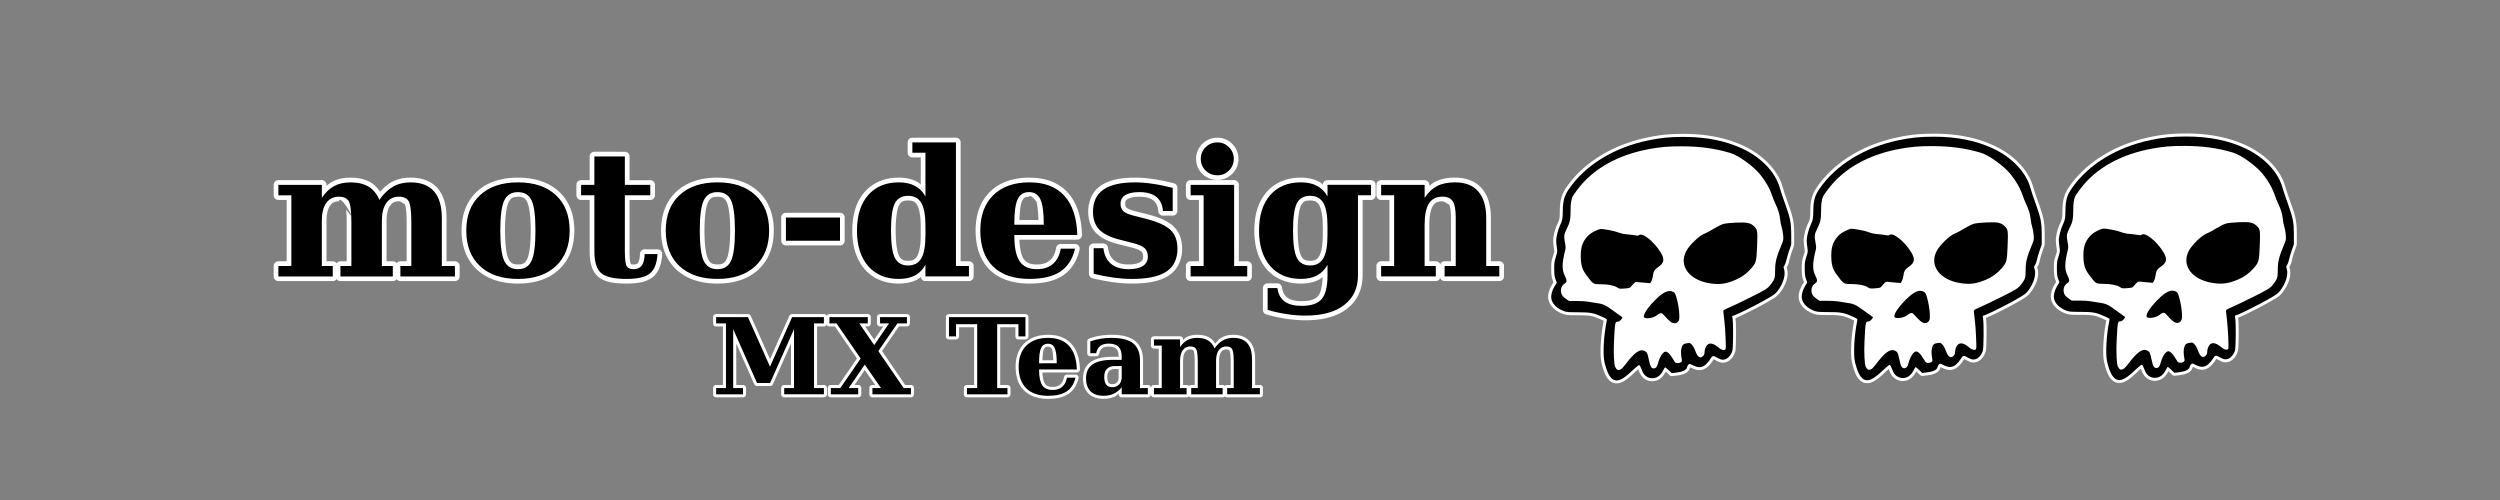 <?xml version="1.0" encoding="UTF-8" standalone="no"?>
<!-- Created with Inkscape (http://www.inkscape.org/) -->
<svg xmlns:dc="http://purl.org/dc/elements/1.1/" xmlns:cc="http://creativecommons.org/ns#" xmlns:rdf="http://www.w3.org/1999/02/22-rdf-syntax-ns#" xmlns:svg="http://www.w3.org/2000/svg" xmlns="http://www.w3.org/2000/svg" xmlns:sodipodi="http://sodipodi.sourceforge.net/DTD/sodipodi-0.dtd" xmlns:inkscape="http://www.inkscape.org/namespaces/inkscape" width="200mm" height="40mm" viewBox="0 0 200 40" version="1.1" id="svg1161" inkscape:version="0.92.3 (2405546, 2018-03-11)" sodipodi:docname="md-logo.svg">
  <rect x="0" y="0" width="200" height="40" fill="#808080" stroke="none"/>
  <defs id="defs1155"/>
  <sodipodi:namedview id="base" pagecolor="#ffffff" bordercolor="#666666" borderopacity="1.0" inkscape:pageopacity="0.0" inkscape:pageshadow="2" inkscape:zoom="0.74852067" inkscape:cx="378" inkscape:cy="77.42858" inkscape:document-units="mm" inkscape:current-layer="layer2" showgrid="false" inkscape:pagecheckerboard="true" gridtolerance="1" guidetolerance="1" inkscape:window-width="1215" inkscape:window-height="963" inkscape:window-x="542" inkscape:window-y="44" inkscape:window-maximized="0" units="mm" objecttolerance="1"/>
  <g inkscape:groupmode="layer" id="layer2" inkscape:label="print" transform="translate(0,-257)">
    <g id="g3524">
      <g id="g2142" transform="translate(13.577,0.232)">
        <g id="g2134">
          <path inkscape:connector-curvature="0" id="path2109" d="m 43.715,281.896 a 0.244,0.244 0 0 0 -0.244,0.244 v 0.5 a 0.244,0.244 0 0 0 0.244,0.244 h 0.541 v 4.684 h -0.541 a 0.244,0.244 0 0 0 -0.244,0.244 v 0.5 a 0.244,0.244 0 0 0 0.244,0.244 h 2.15 a 0.244,0.244 0 0 0 0.244,-0.244 v -0.5 a 0.244,0.244 0 0 0 -0.244,-0.244 h -0.541 v -3.311 l 1.438,3.248 a 0.244,0.244 0 0 0 0.223,0.145 h 1.047 a 0.244,0.244 0 0 0 0.223,-0.145 l 1.447,-3.254 v 3.316 h -0.541 a 0.244,0.244 0 0 0 -0.244,0.244 v 0.5 a 0.244,0.244 0 0 0 0.244,0.244 h 3.174 a 0.244,0.244 0 0 0 0.244,-0.244 v -0.5 a 0.244,0.244 0 0 0 -0.244,-0.244 h -0.545 v -4.684 h 0.545 a 0.244,0.244 0 0 0 0.221,-0.143 0.244,0.244 0 0 0 0.223,0.143 h 0.438 l 1.762,2.566 -1.457,2.117 h -0.631 a 0.244,0.244 0 0 0 -0.244,0.244 v 0.5 a 0.244,0.244 0 0 0 0.244,0.244 h 2.191 a 0.244,0.244 0 0 0 0.244,-0.244 v -0.5 a 0.244,0.244 0 0 0 -0.244,-0.244 H 54.781 l 0.824,-1.201 0.832,1.201 h -0.221 a 0.244,0.244 0 0 0 -0.244,0.244 v 0.5 a 0.244,0.244 0 0 0 0.244,0.244 h 3.08 a 0.244,0.244 0 0 0 0.244,-0.244 v -0.5 a 0.244,0.244 0 0 0 -0.244,-0.244 h -0.455 l -1.857,-2.713 1.357,-1.971 h 0.633 a 0.244,0.244 0 0 0 0.244,-0.244 v -0.5 a 0.244,0.244 0 0 0 -0.244,-0.244 h -2.15 a 0.244,0.244 0 0 0 -0.244,0.244 v 0.5 a 0.244,0.244 0 0 0 0.244,0.244 h 0.258 l -0.721,1.061 -0.73,-1.061 h 0.213 a 0.244,0.244 0 0 0 0.244,-0.244 v -0.5 a 0.244,0.244 0 0 0 -0.244,-0.244 h -3.066 a 0.244,0.244 0 0 0 -0.221,0.143 0.244,0.244 0 0 0 -0.223,-0.143 h -2.541 a 0.244,0.244 0 0 0 -0.223,0.145 L 48.023,285.5 46.484,282.041 a 0.244,0.244 0 0 0 -0.223,-0.145 z m 18.625,0 a 0.244,0.244 0 0 0 -0.244,0.244 v 1.541 a 0.244,0.244 0 0 0 0.244,0.244 h 0.566 a 0.244,0.244 0 0 0 0.244,-0.244 v -0.73 h 1.201 v 4.617 h -0.574 a 0.244,0.244 0 0 0 -0.244,0.244 v 0.5 a 0.244,0.244 0 0 0 0.244,0.244 h 3.242 a 0.244,0.244 0 0 0 0.244,-0.244 v -0.5 a 0.244,0.244 0 0 0 -0.244,-0.244 h -0.578 v -4.617 h 1.215 v 0.73 a 0.244,0.244 0 0 0 0.244,0.244 h 0.557 a 0.244,0.244 0 0 0 0.244,-0.244 v -1.541 a 0.244,0.244 0 0 0 -0.244,-0.244 z m 7.938,1.656 c -0.786,0 -1.44,0.225 -1.908,0.684 -0.468,0.459 -0.697,1.103 -0.697,1.877 0,0.788 0.221,1.437 0.68,1.893 0.462,0.453 1.122,0.67 1.926,0.67 0.664,0 1.205,-0.121 1.613,-0.393 0.409,-0.271 0.681,-0.703 0.811,-1.246 a 0.244,0.244 0 0 0 -0.238,-0.301 h -0.686 a 0.244,0.244 0 0 0 -0.24,0.203 c -0.048,0.279 -0.151,0.462 -0.297,0.588 -0.147,0.126 -0.334,0.193 -0.607,0.193 -0.326,0 -0.502,-0.09 -0.625,-0.27 -0.105,-0.155 -0.173,-0.47 -0.195,-0.883 h 2.758 a 0.244,0.244 0 0 0 0.244,-0.252 c -0.026,-0.864 -0.242,-1.554 -0.682,-2.037 -0.439,-0.486 -1.079,-0.727 -1.855,-0.727 z m 5.072,0 c -0.324,-10e-6 -0.634,0.025 -0.93,0.074 -0.295,0.049 -0.58,0.122 -0.855,0.221 a 0.244,0.244 0 0 0 -0.162,0.23 v 0.947 a 0.244,0.244 0 0 0 0.244,0.244 h 0.467 a 0.244,0.244 0 0 0 0.238,-0.188 c 0.058,-0.238 0.144,-0.373 0.242,-0.447 a 0.244,0.244 0 0 0 0.002,0 c 0.103,-0.078 0.274,-0.135 0.531,-0.135 0.313,0 0.499,0.075 0.607,0.186 a 0.244,0.244 0 0 0 0.002,0 c 0.107,0.107 0.18,0.296 0.18,0.613 v 0.016 h -0.525 c -0.726,0 -1.297,0.125 -1.707,0.414 a 0.244,0.244 0 0 0 -0.002,0 c -0.407,0.29 -0.619,0.756 -0.619,1.307 0,0.493 0.137,0.913 0.43,1.209 a 0.244,0.244 0 0 0 0.002,0.002 c 0.297,0.293 0.718,0.43 1.211,0.43 0.332,0 0.64,-0.06 0.914,-0.188 0.112,-0.052 0.195,-0.162 0.297,-0.236 v 0.06 a 0.244,0.244 0 0 0 0.244,0.244 h 2.092 a 0.244,0.244 0 0 0 0.244,-0.244 0.244,0.244 0 0 0 0.244,0.244 h 2.611 a 0.244,0.244 0 0 0 0.184,-0.084 0.244,0.244 0 0 0 0.186,0.084 h 2.514 a 0.244,0.244 0 0 0 0.182,-0.08 0.244,0.244 0 0 0 0.182,0.08 h 2.617 a 0.244,0.244 0 0 0 0.244,-0.244 v -0.5 a 0.244,0.244 0 0 0 -0.244,-0.244 h -0.385 v -2.051 c 0,-0.611 -0.132,-1.104 -0.436,-1.449 l -0.002,-0.002 c -0.301,-0.346 -0.76,-0.514 -1.311,-0.514 -0.352,0 -0.675,0.076 -0.953,0.234 -0.182,0.102 -0.33,0.295 -0.486,0.467 -0.121,-0.184 -0.261,-0.347 -0.441,-0.457 l -0.002,-0.002 c -0.273,-0.168 -0.611,-0.242 -1,-0.242 -0.335,0 -0.639,0.067 -0.9,0.207 -0.088,0.048 -0.148,0.152 -0.229,0.217 v -0.059 a 0.244,0.244 0 0 0 -0.244,-0.244 h -2.086 a 0.244,0.244 0 0 0 -0.244,0.244 v 0.5 a 0.244,0.244 0 0 0 0.244,0.244 h 0.379 v 2.906 h -0.379 a 0.244,0.244 0 0 0 -0.244,0.244 0.244,0.244 0 0 0 -0.244,-0.244 h -0.385 v -1.955 c 0,-0.673 -0.207,-1.223 -0.641,-1.568 -0.431,-0.346 -1.061,-0.492 -1.877,-0.492 z m -5.098,0.957 c 0.185,0 0.252,0.043 0.328,0.209 a 0.244,0.244 0 0 0 0.002,0.002 c 0.058,0.125 0.088,0.489 0.107,0.867 h -0.873 c 0.016,-0.392 0.052,-0.739 0.115,-0.875 v -0.002 c 0.078,-0.162 0.144,-0.201 0.32,-0.201 z m 11.398,0.219 c 0.174,0 0.221,0.034 0.258,0.096 0.007,0.013 0.043,0.114 0.062,0.271 0.019,0.157 0.029,0.373 0.029,0.641 v 1.832 h -0.279 a 0.244,0.244 0 0 0 -0.184,0.084 0.244,0.244 0 0 0 -0.186,-0.084 h -0.281 v -1.932 c 0,-0.337 0.068,-0.568 0.17,-0.709 a 0.244,0.244 0 0 0 0.002,0 c 0.102,-0.144 0.208,-0.199 0.408,-0.199 z m 2.877,0 c 0.178,0 0.222,0.035 0.256,0.094 a 0.244,0.244 0 0 0 0.002,0.002 c 0.008,0.013 0.043,0.114 0.062,0.271 0.02,0.157 0.031,0.373 0.031,0.641 v 1.832 h -0.281 a 0.244,0.244 0 0 0 -0.182,0.08 0.244,0.244 0 0 0 -0.182,-0.08 h -0.281 v -1.932 c 0,-0.338 0.067,-0.569 0.168,-0.709 a 0.244,0.244 0 0 0 0.002,0 c 0.103,-0.144 0.208,-0.199 0.404,-0.199 z m -8.918,1.566 h 0.307 v 0.637 c 0,0.199 -0.05,0.326 -0.143,0.426 -0.093,0.1 -0.192,0.145 -0.365,0.145 -0.165,0 -0.235,-0.038 -0.293,-0.111 v -0.002 c -0.057,-0.075 -0.109,-0.228 -0.109,-0.475 0,-0.235 0.057,-0.374 0.15,-0.469 0.093,-0.095 0.224,-0.15 0.453,-0.15 z" style="font-style:normal;font-variant:normal;font-weight:bold;font-stretch:normal;font-size:8.467px;line-height:1.25;font-family:serif;-inkscape-font-specification:'serif Bold';letter-spacing:0px;word-spacing:0px;fill:#ffffff;fill-opacity:1;stroke:none;stroke-width:0.265"/>
          <path inkscape:connector-curvature="0" id="path2084" style="font-style:normal;font-variant:normal;font-weight:bold;font-stretch:normal;font-size:8.467px;line-height:1.25;font-family:serif;-inkscape-font-specification:'serif Bold';letter-spacing:0px;word-spacing:0px;fill:#000000;fill-opacity:1;stroke:none;stroke-width:0.265" d="m 83.589,284.637 q 0.306,-0.438 0.661,-0.637 0.356,-0.203 0.831,-0.203 0.757,0 1.129,0.43 0.376,0.426 0.376,1.29 v 2.294 h 0.628 v 0.5 H 84.597 V 287.812 h 0.525 v -2.075 q 0,-0.823 -0.128,-1.038 -0.124,-0.215 -0.467,-0.215 -0.389,0 -0.604,0.302 -0.215,0.298 -0.215,0.852 v 2.175 h 0.525 v 0.5 H 81.72 V 287.812 h 0.525 v -2.075 q 0,-0.823 -0.128,-1.038 -0.128,-0.215 -0.467,-0.215 -0.393,0 -0.608,0.302 -0.215,0.298 -0.215,0.852 v 2.175 h 0.525 v 0.5 H 78.739 V 287.812 h 0.624 v -3.394 h -0.624 v -0.5 h 2.088 v 0.62 q 0.256,-0.384 0.587,-0.562 0.331,-0.178 0.785,-0.178 0.537,0 0.872,0.207 0.335,0.203 0.517,0.633 z m -5.966,0.976 v 2.199 h 0.628 v 0.5 h -2.092 v -0.558 q -0.289,0.347 -0.645,0.513 -0.356,0.165 -0.81,0.165 -0.674,0 -1.038,-0.36 -0.36,-0.364 -0.36,-1.038 0,-0.74 0.517,-1.108 0.521,-0.368 1.567,-0.368 h 0.769 v -0.26 q 0,-0.533 -0.252,-0.785 -0.252,-0.256 -0.781,-0.256 -0.438,0 -0.678,0.182 -0.236,0.178 -0.335,0.587 h -0.467 v -0.947 q 0.393,-0.141 0.814,-0.211 0.422,-0.07 0.889,-0.07 1.178,0 1.724,0.438 0.55,0.438 0.55,1.377 z m -1.463,1.319 v -0.881 h -0.55 q -0.409,0 -0.628,0.223 -0.219,0.223 -0.219,0.641 0,0.418 0.157,0.624 0.161,0.207 0.488,0.207 0.339,0 0.546,-0.223 0.207,-0.223 0.207,-0.591 z m -5.197,-1.1 q 0,-0.868 -0.161,-1.215 -0.161,-0.351 -0.55,-0.351 -0.376,0 -0.542,0.343 -0.161,0.343 -0.161,1.149 v 0.074 z m 1.608,0.492 h -3.022 v 0.033 q 0,0.852 0.256,1.232 0.256,0.376 0.827,0.376 0.475,0 0.769,-0.252 0.294,-0.252 0.376,-0.732 h 0.686 q -0.178,0.748 -0.707,1.1 -0.529,0.351 -1.48,0.351 -1.141,0 -1.753,-0.599 -0.608,-0.604 -0.608,-1.72 0,-1.091 0.624,-1.703 0.624,-0.612 1.736,-0.612 1.091,0 1.674,0.645 0.583,0.641 0.62,1.881 z m -8.793,1.989 V 287.812 h 0.819 v -5.106 h -1.691 v 0.976 h -0.566 v -1.542 h 6.118 v 1.542 h -0.558 v -0.976 h -1.703 v 5.106 h 0.823 v 0.5 z m -8.173,-2.377 -1.286,1.877 h 0.761 v 0.5 H 52.889 V 287.812 h 0.761 l 1.625,-2.361 -1.931,-2.811 h -0.566 v -0.5 h 3.068 v 0.5 h -0.678 l 1.195,1.736 1.182,-1.736 h -0.719 v -0.5 h 2.15 v 0.5 h -0.761 l -1.525,2.216 2.026,2.956 h 0.583 v 0.5 H 56.217 V 287.812 h 0.686 z m -11.89,2.377 V 287.812 h 0.785 v -5.172 h -0.785 v -0.5 h 2.547 l 1.761,3.96 1.769,-3.96 h 2.542 v 0.5 H 51.545 v 5.172 h 0.79 v 0.5 h -3.175 V 287.812 h 0.785 v -4.709 l -1.914,4.304 h -1.046 l -1.906,-4.304 v 4.709 h 0.785 v 0.5 z"/>
        </g>
        <g id="g2130">
          <path id="path2066" style="font-style:normal;font-variant:normal;font-weight:bold;font-stretch:normal;font-size:14.111px;line-height:1.25;font-family:serif;-inkscape-font-specification:'serif Bold';letter-spacing:0px;word-spacing:0px;fill:#ffffff;fill-opacity:1;stroke:none;stroke-width:0.265" d="m 59.411,267.785 a 0.374,0.374 0 0 0 -0.375,0.375 v 0.826 a 0.374,0.374 0 0 0 0.375,0.375 h 0.672 v 2.16 c -0.097,-0.072 -0.184,-0.158 -0.293,-0.215 -0.416,-0.223 -0.911,-0.326 -1.469,-0.326 -1.121,0 -2.067,0.391 -2.734,1.156 a 0.374,0.374 0 0 0 -0.002,0.002 c -0.664,0.767 -0.98,1.811 -0.98,3.076 0,1.261 0.318,2.306 0.98,3.076 0.668,0.77 1.615,1.164 2.736,1.164 0.559,0 1.054,-0.099 1.471,-0.318 a 0.374,0.374 0 0 0 0.002,-0.002 c 0.108,-0.058 0.194,-0.144 0.291,-0.217 a 0.374,0.374 0 0 0 0.373,0.338 h 3.479 a 0.374,0.374 0 0 0 0.375,-0.375 v -0.834 a 0.374,0.374 0 0 0 -0.375,-0.375 h -0.664 v -9.512 a 0.374,0.374 0 0 0 -0.375,-0.375 z m 24.404,0 c -0.458,0 -0.886,0.175 -1.207,0.496 -0.321,0.317 -0.498,0.744 -0.498,1.201 0,0.455 0.179,0.882 0.5,1.197 0.321,0.316 0.748,0.486 1.205,0.486 0.45,0 0.871,-0.174 1.188,-0.49 0.32,-0.32 0.496,-0.743 0.496,-1.193 0,-0.456 -0.175,-0.884 -0.496,-1.201 -0.316,-0.32 -0.738,-0.496 -1.188,-0.496 z m -49.844,1.123 a 0.374,0.374 0 0 0 -0.375,0.375 v 1.898 h -0.686 a 0.374,0.374 0 0 0 -0.375,0.375 v 0.834 a 0.374,0.374 0 0 0 0.375,0.375 h 0.686 v 4.109 c 0,0.894 0.183,1.592 0.664,2.018 a 0.374,0.374 0 0 0 0.002,0 c 0.489,0.426 1.248,0.562 2.293,0.562 0.924,0 1.625,-0.138 2.1,-0.527 0.474,-0.39 0.696,-1.023 0.74,-1.816 a 0.374,0.374 0 0 0 -0.373,-0.396 h -1.027 a 0.374,0.374 0 0 0 -0.375,0.367 c -0.008,0.372 -0.082,0.605 -0.154,0.705 -0.071,0.098 -0.14,0.139 -0.352,0.139 -0.195,0 -0.217,-0.031 -0.236,-0.06 0.013,0.02 -0.034,-0.086 -0.057,-0.26 -0.022,-0.174 -0.035,-0.421 -0.035,-0.73 v -4.109 h 1.658 a 0.374,0.374 0 0 0 0.375,-0.375 v -0.834 a 0.374,0.374 0 0 0 -0.375,-0.375 h -1.658 v -1.898 a 0.374,0.374 0 0 0 -0.375,-0.375 z m -19.514,2.072 c -0.554,0 -1.056,0.111 -1.486,0.342 -0.153,0.082 -0.288,0.199 -0.426,0.312 v -0.078 a 0.374,0.374 0 0 0 -0.375,-0.375 H 8.693 a 0.374,0.374 0 0 0 -0.375,0.375 v 0.834 a 0.374,0.374 0 0 0 0.375,0.375 h 0.664 v 4.906 h -0.664 a 0.374,0.374 0 0 0 -0.375,0.375 v 0.834 a 0.374,0.374 0 0 0 0.375,0.375 h 4.354 a 0.374,0.374 0 0 0 0.307,-0.162 0.374,0.374 0 0 0 0.307,0.162 h 4.189 a 0.374,0.374 0 0 0 0.303,-0.158 0.374,0.374 0 0 0 0.305,0.158 h 4.361 a 0.374,0.374 0 0 0 0.375,-0.375 v -0.834 a 0.374,0.374 0 0 0 -0.375,-0.375 h -0.674 v -3.449 c 0,-1.012 -0.219,-1.827 -0.719,-2.395 -0.495,-0.573 -1.253,-0.848 -2.164,-0.848 -0.58,0 -1.11,0.128 -1.566,0.387 -4.4e-4,2.5e-4 -0.002,-2.5e-4 -0.002,0 -7.3e-4,4.2e-4 -0.001,0.002 -0.002,0.002 -0.315,0.176 -0.595,0.442 -0.863,0.746 -0.198,-0.295 -0.426,-0.556 -0.717,-0.732 l -0.004,-0.002 c -0.447,-0.275 -1.005,-0.4 -1.648,-0.4 z m 13.402,0 c -1.357,0 -2.48,0.37 -3.295,1.129 -0.811,0.755 -1.215,1.822 -1.215,3.105 0,1.279 0.406,2.346 1.215,3.109 a 0.374,0.374 0 0 0 0,0.002 c 0.815,0.759 1.938,1.129 3.295,1.129 1.357,0 2.477,-0.369 3.287,-1.129 0.814,-0.763 1.223,-1.831 1.223,-3.111 0,-1.284 -0.404,-2.35 -1.215,-3.105 -0.811,-0.76 -1.934,-1.129 -3.295,-1.129 z m 15.957,0 c -1.357,0 -2.478,0.37 -3.293,1.129 -0.811,0.755 -1.215,1.822 -1.215,3.105 0,1.279 0.406,2.346 1.215,3.109 a 0.374,0.374 0 0 0 0,0.002 c 0.815,0.759 1.936,1.129 3.293,1.129 1.357,0 2.478,-0.369 3.289,-1.129 0.814,-0.763 1.221,-1.832 1.221,-3.111 0,-1.284 -0.404,-2.35 -1.215,-3.105 -0.811,-0.76 -1.934,-1.129 -3.295,-1.129 z m 24.963,0 c -1.305,0 -2.382,0.372 -3.154,1.129 -0.773,0.757 -1.154,1.821 -1.154,3.105 0,1.308 0.368,2.381 1.125,3.133 a 0.374,0.374 0 0 0 0.002,0.002 c 0.763,0.747 1.849,1.105 3.182,1.105 1.103,0 2,-0.201 2.674,-0.648 0.673,-0.447 1.122,-1.158 1.336,-2.059 a 0.374,0.374 0 0 0 -0.363,-0.461 h -1.145 a 0.374,0.374 0 0 0 -0.369,0.311 c -0.081,0.471 -0.251,0.785 -0.502,1 -0.25,0.215 -0.575,0.328 -1.037,0.328 -0.552,0 -0.858,-0.152 -1.07,-0.463 -0.182,-0.271 -0.298,-0.811 -0.332,-1.521 h 4.633 a 0.374,0.374 0 0 0 0.375,-0.387 c -0.043,-1.434 -0.406,-2.575 -1.131,-3.373 -0.725,-0.803 -1.782,-1.201 -3.068,-1.201 z m 8.455,0 c -1.19,0 -2.113,0.194 -2.764,0.654 -0.65,0.455 -0.988,1.197 -0.988,2.078 0,0.669 0.205,1.257 0.617,1.686 a 0.374,0.374 0 0 0 0.002,0.002 c 0.413,0.424 1.025,0.71 1.822,0.908 l 1.006,0.256 a 0.374,0.374 0 0 0 0.002,0 c 0.454,0.112 0.73,0.258 0.799,0.324 a 0.374,0.374 0 0 0 0.004,0.004 c 0.088,0.083 0.139,0.189 0.139,0.41 0,0.216 -0.052,0.314 -0.229,0.43 -3.43e-4,2.2e-4 -0.002,-2.3e-4 -0.002,0 -0.171,0.111 -0.479,0.193 -0.932,0.193 -0.532,0 -0.903,-0.122 -1.166,-0.338 l -0.002,-0.002 c -0.263,-0.222 -0.424,-0.532 -0.48,-1.008 a 0.374,0.374 0 0 0 -0.371,-0.332 h -0.777 a 0.374,0.374 0 0 0 -0.375,0.375 v 2.045 a 0.374,0.374 0 0 0 0.287,0.363 c 0.58,0.14 1.132,0.247 1.656,0.318 0.524,0.071 1.024,0.107 1.498,0.107 1.284,0 2.266,-0.191 2.955,-0.648 a 0.374,0.374 0 0 0 0,-0.002 c 0.693,-0.462 1.057,-1.226 1.057,-2.143 0,-0.71 -0.217,-1.327 -0.664,-1.764 -0.454,-0.443 -1.171,-0.747 -2.162,-0.998 l -0.998,-0.254 c -0.349,-0.088 -0.563,-0.206 -0.625,-0.266 -0.069,-0.067 -0.105,-0.142 -0.105,-0.316 0,-0.199 0.04,-0.269 0.201,-0.369 a 0.374,0.374 0 0 0 0.002,-0.002 c 0.166,-0.104 0.476,-0.184 0.932,-0.184 0.534,0 0.892,0.114 1.115,0.295 a 0.374,0.374 0 0 0 0.002,0.002 c 0.229,0.183 0.363,0.442 0.398,0.869 a 0.374,0.374 0 0 0 0.373,0.344 h 0.777 a 0.374,0.374 0 0 0 0.375,-0.375 v -1.848 a 0.374,0.374 0 0 0 -0.283,-0.363 c -0.602,-0.154 -1.153,-0.265 -1.66,-0.336 -0.503,-0.076 -0.982,-0.117 -1.436,-0.117 z m 13.25,0 c -1.121,0 -2.067,0.391 -2.734,1.156 a 0.374,0.374 0 0 0 -0.002,0.002 c -0.664,0.767 -0.98,1.811 -0.98,3.076 0,1.261 0.318,2.306 0.98,3.076 0.668,0.77 1.615,1.164 2.736,1.164 0.559,0 1.053,-0.099 1.469,-0.318 a 0.374,0.374 0 0 0 0.002,-0.002 c 0.102,-0.054 0.183,-0.137 0.275,-0.205 -0.021,0.771 -0.165,1.295 -0.359,1.518 a 0.374,0.374 0 0 0 -0.004,0.004 c -0.21,0.248 -0.613,0.41 -1.307,0.41 -0.542,0 -0.915,-0.108 -1.148,-0.277 l -0.002,-0.002 c -0.228,-0.169 -0.371,-0.415 -0.43,-0.824 a 0.374,0.374 0 0 0 -0.371,-0.322 h -0.777 a 0.374,0.374 0 0 0 -0.375,0.375 v 1.75 a 0.374,0.374 0 0 0 0.271,0.359 c 0.541,0.155 1.07,0.272 1.588,0.348 0.519,0.081 1.032,0.123 1.539,0.123 1.389,0 2.51,-0.294 3.328,-0.926 0.823,-0.628 1.25,-1.564 1.25,-2.682 v -6.018 h 0.666 a 0.374,0.374 0 0 0 0.375,-0.375 v -0.834 a 0.374,0.374 0 0 0 -0.375,-0.375 h -3.479 a 0.374,0.374 0 0 0 -0.373,0.344 c -0.099,-0.074 -0.187,-0.162 -0.297,-0.219 -0.415,-0.223 -0.909,-0.326 -1.467,-0.326 z m 12.34,0 c -0.617,0 -1.151,0.104 -1.596,0.332 -0.165,0.085 -0.313,0.207 -0.461,0.328 v -0.084 a 0.374,0.374 0 0 0 -0.375,-0.375 h -3.48 a 0.374,0.374 0 0 0 -0.375,0.375 v 0.834 a 0.374,0.374 0 0 0 0.375,0.375 h 0.666 v 4.906 h -0.666 a 0.374,0.374 0 0 0 -0.375,0.375 v 0.834 a 0.374,0.374 0 0 0 0.375,0.375 h 4.377 a 0.374,0.374 0 0 0 0.352,-0.244 0.374,0.374 0 0 0 0.35,0.244 h 4.377 a 0.374,0.374 0 0 0 0.375,-0.375 v -0.834 a 0.374,0.374 0 0 0 -0.375,-0.375 h -0.674 v -3.449 c 0,-0.996 -0.223,-1.807 -0.725,-2.381 l -0.002,-0.002 c -0.497,-0.578 -1.248,-0.859 -2.143,-0.859 z m -21.152,0.201 a 0.374,0.374 0 0 0 -0.375,0.375 v 0.834 a 0.374,0.374 0 0 0 0.375,0.375 h 0.666 v 4.906 h -0.666 a 0.374,0.374 0 0 0 -0.375,0.375 v 0.834 a 0.374,0.374 0 0 0 0.375,0.375 h 4.527 a 0.374,0.374 0 0 0 0.375,-0.375 v -0.834 a 0.374,0.374 0 0 0 -0.375,-0.375 H 85.527 v -6.115 a 0.374,0.374 0 0 0 -0.375,-0.375 z m -53.812,1.328 c 0.413,0 0.594,0.113 0.75,0.445 a 0.374,0.374 0 0 0 0,0.002 c 0.151,0.319 0.273,1.104 0.273,2.258 0,1.154 -0.124,1.94 -0.279,2.264 a 0.374,0.374 0 0 0 0,0.004 c -0.156,0.333 -0.336,0.443 -0.744,0.443 -0.412,0 -0.597,-0.115 -0.758,-0.453 -0.157,-0.331 -0.279,-1.114 -0.279,-2.258 0,-1.144 0.124,-1.925 0.279,-2.25 a 0.374,0.374 0 0 0 0,-0.002 c 0.16,-0.338 0.346,-0.453 0.758,-0.453 z m 15.957,0 c 0.413,0 0.597,0.114 0.752,0.445 a 0.374,0.374 0 0 0 0,0.002 c 0.151,0.318 0.271,1.103 0.271,2.258 0,1.154 -0.124,1.94 -0.279,2.264 a 0.374,0.374 0 0 0 0,0.004 c -0.156,0.333 -0.336,0.443 -0.744,0.443 -0.412,0 -0.597,-0.115 -0.758,-0.453 -0.157,-0.331 -0.279,-1.114 -0.279,-2.258 0,-1.144 0.124,-1.925 0.279,-2.25 a 0.374,0.374 0 0 0 0,-0.002 c 0.16,-0.338 0.346,-0.453 0.758,-0.453 z m 24.922,0 c 0.191,-0.395 1.236,1.324 0.578,0.369 0.103,0.222 0.155,0.836 0.186,1.492 h -1.525 c 0.024,-0.679 0.086,-1.263 0.197,-1.502 0.136,-0.281 0.26,-0.359 0.564,-0.359 z m -9.666,0.297 c 0.384,0 0.569,0.106 0.73,0.385 0.16,0.276 0.279,0.844 0.279,1.666 v 0.723 c 0,0.822 -0.12,1.39 -0.279,1.666 -0.161,0.279 -0.347,0.385 -0.73,0.385 -0.399,0 -0.575,-0.107 -0.727,-0.402 -0.147,-0.287 -0.27,-0.986 -0.27,-2.014 0,-1.027 0.12,-1.726 0.262,-2.008 v -0.002 c 0.15,-0.293 0.329,-0.398 0.734,-0.398 z m 32.164,0 c 0.384,0 0.567,0.105 0.729,0.385 0.16,0.277 0.281,0.844 0.281,1.666 v 0.723 c 0,0.822 -0.121,1.389 -0.281,1.666 -0.162,0.28 -0.345,0.385 -0.729,0.385 -0.399,0 -0.578,-0.108 -0.729,-0.402 -0.147,-0.287 -0.27,-0.986 -0.27,-2.014 0,-1.026 0.121,-1.725 0.264,-2.008 v -0.002 c 0.15,-0.293 0.329,-0.398 0.734,-0.398 z m -77.695,0.068 c 0.127,-0.714 1.765,2.363 0.568,0.641 0.032,0.264 0.049,0.625 0.049,1.072 v 3.084 h -0.5 a 0.374,0.374 0 0 0 -0.307,0.162 0.374,0.374 0 0 0 -0.307,-0.162 h -0.5 v -3.25 c 0,-0.567 0.112,-0.957 0.287,-1.199 a 0.374,0.374 0 0 0 0.002,-0.002 c 0.177,-0.248 0.367,-0.346 0.707,-0.346 z m 4.797,0 c 0.143,-0.032 0.53,0.329 0.455,0.176 0.018,0.03 0.078,0.203 0.111,0.467 0.033,0.264 0.051,0.623 0.051,1.07 v 3.084 h -0.5 a 0.374,0.374 0 0 0 -0.303,0.158 0.374,0.374 0 0 0 -0.305,-0.158 h -0.5 v -3.25 c 0,-0.567 0.112,-0.957 0.287,-1.199 a 0.374,0.374 0 0 0 0.002,-0.002 c 0.177,-0.249 0.367,-0.346 0.701,-0.346 z m 83.48,0 c 0.153,-0.021 0.592,0.371 0.51,0.199 0.076,0.114 0.176,0.492 0.176,1.08 v 3.518 h -0.514 a 0.374,0.374 0 0 0 -0.352,0.244 0.374,0.374 0 0 0 -0.35,-0.244 h -0.521 v -2.912 c 0,-0.749 0.121,-1.26 0.283,-1.514 a 0.374,0.374 0 0 0 0.002,-0.002 c 0.165,-0.261 0.367,-0.369 0.766,-0.369 z m -52.523,0.918 a 0.374,0.374 0 0 0 -0.375,0.375 v 1.859 a 0.374,0.374 0 0 0 0.375,0.375 h 4.326 a 0.374,0.374 0 0 0 0.375,-0.375 v -1.859 a 0.374,0.374 0 0 0 -0.375,-0.375 z" inkscape:connector-curvature="0"/>
          <path id="path2062" style="font-style:normal;font-variant:normal;font-weight:bold;font-stretch:normal;font-size:14.111px;line-height:1.25;font-family:serif;-inkscape-font-specification:'serif Bold';letter-spacing:0px;word-spacing:0px;fill:#000000;fill-opacity:1;stroke:none;stroke-width:0.265" d="m 96.914,278.881 v -0.834 h 1.04 v -5.657 h -1.04 v -0.834 h 3.48 V 272.59 q 0.441,-0.655 1.006,-0.944 0.565,-0.289 1.426,-0.289 1.233,0 1.86,0.73 0.634,0.723 0.634,2.136 v 3.824 h 1.047 v 0.834 h -4.375 v -0.834 h 0.889 v -3.893 q 0,-0.93 -0.241,-1.288 -0.234,-0.365 -0.82,-0.365 -0.737,0 -1.082,0.544 -0.345,0.537 -0.345,1.716 v 3.287 h 0.896 v 0.834 z m -1.853,-6.491 v 6.394 q 0,1.543 -1.102,2.384 -1.096,0.848 -3.101,0.848 -0.73,0 -1.481,-0.117 -0.751,-0.11 -1.543,-0.338 v -1.75 h 0.779 q 0.103,0.723 0.579,1.075 0.482,0.351 1.371,0.351 1.13,0 1.592,-0.544 0.469,-0.537 0.469,-1.909 v -0.834 q -0.31,0.572 -0.841,0.854 -0.524,0.276 -1.295,0.276 -1.557,0 -2.453,-1.034 -0.889,-1.034 -0.889,-2.832 0,-1.805 0.889,-2.832 0.896,-1.027 2.453,-1.027 0.772,0 1.295,0.282 0.531,0.276 0.841,0.847 v -0.93 h 3.48 v 0.834 z m -2.439,2.467 q 0,-1.282 -0.331,-1.853 -0.331,-0.572 -1.054,-0.572 -0.758,0 -1.068,0.606 -0.303,0.599 -0.303,2.177 0,1.578 0.31,2.184 0.31,0.606 1.061,0.606 0.723,0 1.054,-0.572 0.331,-0.572 0.331,-1.853 z m -10.135,-5.374 q 0,-0.558 0.386,-0.937 0.386,-0.386 0.944,-0.386 0.544,0 0.923,0.386 0.386,0.379 0.386,0.937 0,0.544 -0.386,0.93 -0.379,0.379 -0.923,0.379 -0.558,0 -0.944,-0.379 -0.386,-0.379 -0.386,-0.93 z m 2.667,8.565 h 1.047 v 0.834 H 81.673 v -0.834 h 1.04 v -5.657 H 81.673 v -0.834 h 3.48 z m -11.238,0.62 v -2.046 h 0.779 q 0.096,0.82 0.613,1.254 0.517,0.427 1.406,0.427 0.744,0 1.137,-0.255 0.4,-0.262 0.4,-0.744 0,-0.441 -0.255,-0.682 -0.248,-0.241 -0.972,-0.42 l -1.006,-0.255 q -1.137,-0.282 -1.647,-0.806 -0.51,-0.531 -0.51,-1.426 0,-1.192 0.827,-1.771 0.827,-0.586 2.549,-0.586 0.648,0 1.378,0.11 0.737,0.103 1.626,0.331 v 1.847 h -0.779 q -0.062,-0.751 -0.537,-1.13 -0.469,-0.379 -1.35,-0.379 -0.744,0 -1.13,0.241 -0.379,0.234 -0.379,0.689 0,0.372 0.22,0.586 0.22,0.214 0.792,0.358 l 0.999,0.255 q 1.44,0.365 1.991,0.903 0.551,0.537 0.551,1.495 0,1.24 -0.889,1.833 -0.882,0.586 -2.749,0.586 -0.682,0 -1.447,-0.103 -0.765,-0.103 -1.619,-0.31 z m -3.989,-3.921 q 0,-1.447 -0.269,-2.026 -0.269,-0.586 -0.916,-0.586 -0.627,0 -0.903,0.572 -0.269,0.572 -0.269,1.915 v 0.124 z m 2.68,0.82 h -5.037 v 0.055 q 0,1.419 0.427,2.053 0.427,0.627 1.378,0.627 0.792,0 1.282,-0.42 0.489,-0.42 0.627,-1.22 h 1.144 q -0.296,1.247 -1.178,1.833 -0.882,0.586 -2.467,0.586 -1.902,0 -2.921,-0.999 -1.013,-1.006 -1.013,-2.866 0,-1.819 1.04,-2.839 1.04,-1.02 2.894,-1.02 1.819,0 2.791,1.075 0.972,1.068 1.034,3.135 z m -12.147,0.014 v -0.723 q 0,-1.282 -0.331,-1.853 -0.331,-0.572 -1.054,-0.572 -0.758,0 -1.068,0.606 -0.303,0.599 -0.303,2.177 0,1.578 0.31,2.184 0.31,0.606 1.061,0.606 0.723,0 1.054,-0.572 0.331,-0.572 0.331,-1.853 z m 2.439,2.467 h 1.04 v 0.834 h -3.48 v -0.93 q -0.31,0.572 -0.841,0.854 -0.524,0.276 -1.295,0.276 -1.557,0 -2.453,-1.034 -0.889,-1.034 -0.889,-2.832 0,-1.805 0.889,-2.832 0.896,-1.027 2.453,-1.027 0.772,0 1.295,0.282 0.531,0.276 0.841,0.847 v -3.5 h -1.047 v -0.827 h 3.486 z M 49.296,274.168 h 4.327 v 1.86 h -4.327 z m -5.478,4.134 q 0.772,0 1.082,-0.661 0.317,-0.661 0.317,-2.425 0,-1.764 -0.31,-2.418 -0.31,-0.661 -1.089,-0.661 -0.779,0 -1.096,0.668 -0.317,0.661 -0.317,2.412 0,1.75 0.317,2.418 0.317,0.668 1.096,0.668 z m 0,0.779 q -1.936,0 -3.039,-1.027 -1.096,-1.034 -1.096,-2.839 0,-1.812 1.096,-2.832 1.102,-1.027 3.039,-1.027 1.943,0 3.039,1.027 1.096,1.02 1.096,2.832 0,1.805 -1.102,2.839 -1.096,1.027 -3.032,1.027 z m -9.846,-6.69 h -1.061 v -0.834 h 1.061 v -2.274 h 2.439 v 2.274 h 2.033 v 0.834 h -2.033 v 4.486 q 0,0.958 0.152,1.192 0.152,0.234 0.551,0.234 0.441,0 0.655,-0.296 0.214,-0.296 0.227,-0.916 h 1.027 q -0.062,1.102 -0.606,1.55 -0.537,0.441 -1.86,0.441 -1.509,0 -2.046,-0.469 -0.537,-0.475 -0.537,-1.736 z m -6.112,5.912 q 0.772,0 1.082,-0.661 0.317,-0.661 0.317,-2.425 0,-1.764 -0.31,-2.418 -0.31,-0.661 -1.089,-0.661 -0.779,0 -1.096,0.668 -0.317,0.661 -0.317,2.412 0,1.75 0.317,2.418 0.317,0.668 1.096,0.668 z m 0,0.779 q -1.936,0 -3.039,-1.027 -1.096,-1.034 -1.096,-2.839 0,-1.812 1.096,-2.832 1.102,-1.027 3.039,-1.027 1.943,0 3.039,1.027 1.096,1.02 1.096,2.832 0,1.805 -1.102,2.839 -1.096,1.027 -3.032,1.027 z m -11.086,-6.325 q 0.51,-0.73 1.102,-1.061 0.593,-0.338 1.385,-0.338 1.261,0 1.881,0.717 0.627,0.71 0.627,2.15 v 3.824 h 1.047 v 0.834 h -4.361 v -0.834 h 0.875 v -3.459 q 0,-1.371 -0.214,-1.729 -0.207,-0.358 -0.779,-0.358 -0.648,0 -1.006,0.503 -0.358,0.496 -0.358,1.419 v 3.624 h 0.875 v 0.834 h -4.189 v -0.834 h 0.875 v -3.459 q 0,-1.371 -0.214,-1.729 -0.214,-0.358 -0.779,-0.358 -0.655,0 -1.013,0.503 -0.358,0.496 -0.358,1.419 v 3.624 h 0.875 v 0.834 H 8.692 v -0.834 h 1.04 v -5.657 h -1.04 v -0.834 h 3.48 v 1.034 q 0.427,-0.641 0.978,-0.937 0.551,-0.296 1.309,-0.296 0.896,0 1.454,0.345 0.558,0.338 0.861,1.054 z" inkscape:connector-curvature="0"/>
        </g>
      </g>
      <g transform="translate(6.716,2.474)" id="g3493">
        <g id="g1739-6" transform="matrix(0.768,-6.1615889e-4,6.1615889e-4,0.768,31.226,62.836)">
          <g id="g1953-2">
            <path d="m 125.729,263.645 c -1.444,0.002 -2.383,0.092 -3.697,0.361 -3.637,0.746 -6.7,2.607 -8.475,5.186 -0.507,0.736 -0.683,1.364 -0.699,2.441 -0.013,0.87 -0.008,0.86 -0.264,1.408 -0.23,0.494 -0.426,1.222 -0.426,1.697 0,0.197 0.031,0.522 0.07,0.787 0.063,0.424 0.069,0.337 -0.094,0.834 -0.156,0.476 -0.188,0.703 -0.184,1.348 0.003,0.593 0.038,0.866 0.154,1.18 l 0.076,0.207 -0.158,0.264 c -0.294,0.488 -0.453,1.022 -0.373,1.492 0.115,0.683 0.701,1.23 1.48,1.525 0.164,0.062 0.328,0.106 0.549,0.127 0.221,0.021 0.504,0.023 0.982,0.025 1.397,0.005 1.584,0.041 2.562,0.492 0.146,0.067 0.165,0.081 0.189,0.092 -0.154,0.75 -0.261,1.605 -0.305,2.387 -0.044,0.803 -0.033,1.509 0.076,1.98 0.235,1.011 0.513,1.688 1.025,2 0.313,0.191 0.714,0.194 1.092,0.025 0.377,-0.169 0.772,-0.481 1.262,-0.949 0.172,-0.164 0.323,-0.297 0.443,-0.396 0.012,0.028 0.022,0.043 0.033,0.074 0.182,0.503 0.394,0.795 0.742,0.994 0.427,0.244 0.96,0.24 1.385,-0.01 0.294,-0.173 0.505,-0.429 0.707,-0.805 0.028,0.026 0.05,0.042 0.08,0.07 l 0.326,0.309 a 0.313,0.313 0 0 0 0.25,0.084 l 0.369,-0.041 c 0.396,-0.043 0.714,-0.113 0.969,-0.232 0.255,-0.12 0.471,-0.318 0.525,-0.59 0.001,-0.007 0.011,-0.026 0.027,-0.055 0.032,0.013 0.022,0.01 0.104,0.051 0.336,0.17 0.637,0.267 0.941,0.246 0.305,-0.021 0.579,-0.17 0.818,-0.391 0.178,-0.164 0.364,-0.384 0.479,-0.58 0.09,-0.154 0.159,-0.205 0.133,-0.191 -0.027,0.014 -0.092,-0.007 -0.018,0.033 0.257,0.141 0.412,0.223 0.555,0.279 0.142,0.056 0.283,0.076 0.404,0.076 0.604,0 1.078,-0.513 1.271,-1.146 0.029,-0.094 0.032,-0.158 0.041,-0.26 0.009,-0.101 0.017,-0.224 0.023,-0.365 0.013,-0.282 0.022,-0.634 0.025,-0.994 0.007,-0.72 -9.5e-4,-1.447 -0.047,-1.795 v -0.002 l -0.012,-0.082 c 0.279,-0.1 0.804,-0.349 1.424,-0.658 0.626,-0.312 1.317,-0.676 1.82,-0.961 0.443,-0.251 0.711,-0.408 0.912,-0.551 0.201,-0.143 0.335,-0.28 0.459,-0.438 0.662,-0.844 1.014,-1.859 0.734,-2.633 a 0.313,0.313 0 0 0 0,-0.002 c -0.025,-0.07 -0.017,-0.067 -0.021,-0.037 -0.004,0.03 -0.01,0.024 0.035,-0.039 0.137,-0.194 0.198,-0.416 0.246,-0.652 0.032,-0.159 0.164,-0.616 0.279,-0.951 l 0.219,-0.631 a 0.313,0.313 0 0 0 0.018,-0.102 v -1.053 c 6e-5,-1.22 -0.104,-1.763 -0.615,-3.199 -0.33,-0.927 -0.456,-1.306 -0.594,-1.783 -0.493,-1.714 -2.001,-3.276 -3.998,-4.223 -1.818,-0.861 -3.928,-1.282 -6.34,-1.279 z" id="path71-3" style="display:inline;opacity:1;fill:#ffffff;fill-opacity:1;stroke:none;stroke-width:0.284;stroke-miterlimit:8.3;stroke-dasharray:none;stroke-dashoffset:0;stroke-opacity:1" inkscape:original="M 125.72852 263.95703 C 124.29714 263.95871 123.3935 264.04595 122.09375 264.3125 C 118.52344 265.04468 115.533 266.87121 113.81445 269.36914 C 113.33178 270.07069 113.18602 270.58709 113.16992 271.63672 C 113.15649 272.51096 113.13613 272.61716 112.87695 273.17383 C 112.67362 273.61053 112.48047 274.37343 112.48047 274.73828 C 112.48047 274.89688 112.50987 275.2296 112.54688 275.47852 C 112.61087 275.90875 112.60527 275.95678 112.44141 276.45703 C 112.28896 276.92242 112.26944 277.06745 112.27344 277.70508 C 112.27655 278.2893 112.30292 278.49293 112.4082 278.77734 L 112.53711 279.12695 L 112.30078 279.51953 C 112.03678 279.95722 111.90955 280.44695 111.96875 280.79688 C 112.05835 281.32719 112.54579 281.81473 113.25195 282.08203 C 113.5523 282.19579 113.71998 282.21084 114.67383 282.21484 C 116.07915 282.22024 116.37472 282.27781 117.36523 282.73438 C 117.76755 282.91983 117.77608 282.93023 117.73828 283.10938 C 117.42375 284.59794 117.31325 286.60433 117.5 287.4082 C 117.72768 288.38831 118.02318 288.99167 118.38281 289.21094 C 118.84328 289.49169 119.40035 289.24212 120.35742 288.32812 C 120.74015 287.96262 121.05573 287.70765 121.11133 287.71875 C 121.16713 287.72993 121.2641 287.89943 121.3457 288.125 C 121.51901 288.60419 121.64912 288.78347 121.94922 288.95508 C 122.27277 289.14026 122.69631 289.13722 123.01953 288.94727 C 123.28501 288.79127 123.44591 288.6001 123.64844 288.20312 C 123.71961 288.0637 123.79551 287.94922 123.81641 287.94922 C 123.83733 287.94922 124.00074 288.08661 124.17969 288.25586 L 124.50586 288.56445 L 124.87695 288.52344 C 125.62848 288.44132 126.03816 288.24888 126.09766 287.95117 C 126.11715 287.85374 126.18359 287.72848 126.24609 287.67188 C 126.35387 287.57433 126.37693 287.57786 126.67578 287.72852 C 127.29791 288.0421 127.66589 288.0164 128.08203 287.63281 C 128.23011 287.49632 128.42001 287.2681 128.50391 287.125 C 128.70303 286.78525 128.81535 286.72721 129.03906 286.84961 C 129.54897 287.12854 129.64663 287.16797 129.84766 287.16797 C 130.24647 287.16797 130.65771 286.77629 130.82031 286.24219 C 130.90391 285.96725 130.92736 283.53097 130.85156 282.95898 L 130.80859 282.625 L 131.03125 282.54688 C 131.48374 282.38802 133.25005 281.50625 134.24023 280.94531 C 135.12333 280.44503 135.29254 280.32437 135.51953 280.03516 C 136.13368 279.25277 136.41737 278.28825 136.20508 277.70117 C 136.14516 277.53552 136.15219 277.48483 136.25781 277.33594 C 136.32517 277.24098 136.41262 277.001 136.45312 276.80273 C 136.49356 276.60444 136.62437 276.15949 136.74414 275.8125 L 136.96289 275.18164 L 136.96289 274.12891 C 136.96295 272.92483 136.87359 272.46224 136.36523 271.03516 C 136.03424 270.106 135.90481 269.71609 135.76562 269.23242 C 135.30597 267.63502 133.86488 266.12188 131.93359 265.20703 C 130.16483 264.36915 128.10358 263.95403 125.72852 263.95703 z " inkscape:radius="0.31297663" sodipodi:type="inkscape:offset"/>
            <path style="display:inline;opacity:1;fill:#000000;fill-opacity:1;stroke:none;stroke-width:0.284;stroke-miterlimit:4;stroke-dasharray:none;stroke-dashoffset:0;stroke-opacity:1" d="m 128.424,279.202 c -2.105,-0.354 -3.177,-1.817 -2.422,-3.306 0.345,-0.679 1.408,-1.689 1.98,-1.88 0.116,-0.039 0.521,-0.258 0.901,-0.487 0.411,-0.248 0.834,-0.454 1.043,-0.508 0.194,-0.05 0.775,-0.109 1.292,-0.131 1.167,-0.05 1.516,0.027 1.909,0.42 0.328,0.328 0.345,0.46 0.277,2.111 -0.064,1.54 -0.096,1.653 -0.657,2.291 -0.441,0.502 -0.966,0.878 -1.596,1.145 -1.021,0.433 -1.695,0.518 -2.727,0.345 z" id="path372-6" inkscape:connector-curvature="0"/>
            <path style="display:inline;opacity:1;fill:#000000;fill-opacity:1;stroke:none;stroke-width:0.284;stroke-miterlimit:4;stroke-dasharray:none;stroke-dashoffset:0;stroke-opacity:1" d="m 118.827,279.629 c -0.295,-0.2 -0.978,-0.332 -1.72,-0.332 -0.789,-2.7e-4 -0.788,7.2e-4 -1.533,-1.019 -0.406,-0.556 -0.538,-1.041 -0.538,-1.985 -7.2e-4,-0.956 0.262,-1.598 0.885,-2.162 0.236,-0.214 0.873,-0.538 1.141,-0.58 0.272,-0.043 1.47,0.184 1.923,0.364 0.233,0.092 0.558,0.163 0.856,0.185 0.264,0.019 0.638,0.065 0.829,0.102 0.26,0.05 0.366,0.049 0.418,-0.003 0.338,-0.338 1.574,0.638 2.28,1.801 0.426,0.702 0.359,1.094 -0.257,1.503 -0.38,0.252 -0.516,0.482 -0.566,0.957 -0.019,0.184 -0.09,0.424 -0.157,0.534 l -0.121,0.2 -0.492,-0.04 c -0.27,-0.022 -0.616,-0.056 -0.769,-0.075 -0.258,-0.033 -0.291,-0.021 -0.481,0.174 -0.112,0.115 -0.244,0.264 -0.293,0.332 -0.075,0.102 -0.183,0.129 -0.632,0.162 -0.516,0.037 -0.553,0.031 -0.772,-0.117 z" id="path374-7" inkscape:connector-curvature="0"/>
            <path style="display:inline;opacity:1;fill:#000000;fill-opacity:1;stroke:none;stroke-width:0.284;stroke-miterlimit:8.3;stroke-dasharray:none;stroke-dashoffset:0;stroke-opacity:1" d="m 118.382,289.211 c -0.36,-0.219 -0.655,-0.822 -0.883,-1.802 -0.187,-0.804 -0.075,-2.811 0.24,-4.3 0.038,-0.179 0.028,-0.189 -0.374,-0.374 -0.991,-0.457 -1.286,-0.514 -2.692,-0.519 -0.954,-0.004 -1.122,-0.019 -1.422,-0.133 -0.706,-0.267 -1.192,-0.755 -1.282,-1.285 -0.059,-0.35 0.068,-0.84 0.332,-1.278 l 0.236,-0.391 -0.13,-0.351 c -0.105,-0.284 -0.131,-0.488 -0.134,-1.072 -0.004,-0.638 0.016,-0.782 0.169,-1.247 0.164,-0.5 0.169,-0.549 0.105,-0.979 -0.037,-0.249 -0.067,-0.582 -0.067,-0.741 0,-0.365 0.193,-1.127 0.397,-1.564 0.259,-0.557 0.28,-0.663 0.293,-1.538 0.016,-1.05 0.163,-1.565 0.646,-2.267 1.719,-2.498 4.708,-4.324 8.278,-5.056 1.3,-0.267 2.204,-0.355 3.635,-0.357 2.375,-0.003 4.436,0.412 6.204,1.25 1.931,0.915 3.372,2.429 3.832,4.026 0.139,0.484 0.269,0.873 0.6,1.803 0.508,1.427 0.598,1.89 0.598,3.094 l -7e-5,1.052 -0.218,0.631 c -0.12,0.347 -0.251,0.793 -0.291,0.991 -0.041,0.198 -0.129,0.438 -0.196,0.533 -0.106,0.149 -0.113,0.199 -0.053,0.365 0.212,0.587 -0.071,1.552 -0.685,2.335 -0.227,0.289 -0.396,0.409 -1.279,0.91 -0.99,0.561 -2.755,1.442 -3.208,1.601 l -0.224,0.079 0.044,0.334 c 0.076,0.572 0.053,3.009 -0.031,3.284 -0.163,0.534 -0.574,0.925 -0.973,0.925 -0.201,0 -0.3,-0.039 -0.81,-0.318 -0.224,-0.122 -0.336,-0.065 -0.535,0.275 -0.084,0.143 -0.274,0.372 -0.422,0.508 -0.416,0.384 -0.784,0.408 -1.406,0.095 -0.299,-0.151 -0.321,-0.154 -0.429,-0.056 -0.062,0.057 -0.13,0.183 -0.149,0.28 -0.059,0.298 -0.469,0.49 -1.221,0.572 l -0.371,0.041 -0.325,-0.308 c -0.179,-0.169 -0.342,-0.308 -0.363,-0.308 -0.021,0 -0.096,0.114 -0.167,0.254 -0.203,0.397 -0.364,0.588 -0.629,0.744 -0.323,0.19 -0.747,0.193 -1.071,0.008 -0.3,-0.172 -0.43,-0.35 -0.603,-0.829 -0.082,-0.226 -0.18,-0.394 -0.235,-0.406 -0.056,-0.011 -0.37,0.243 -0.753,0.609 -0.957,0.914 -1.515,1.163 -1.975,0.882 z m 0.82,-1.048 c 0.092,-0.048 0.325,-0.298 0.519,-0.556 0.862,-1.151 1.444,-1.574 1.901,-1.383 0.302,0.126 0.356,0.228 0.502,0.947 0.145,0.714 0.249,0.898 0.51,0.898 0.219,0 0.345,-0.157 0.451,-0.563 0.17,-0.651 0.522,-1.179 0.787,-1.179 0.193,0 0.443,0.235 0.681,0.64 0.114,0.193 0.246,0.399 0.295,0.457 0.111,0.132 0.419,0.136 0.603,0.008 0.118,-0.083 0.133,-0.131 0.1,-0.315 -0.092,-0.513 -0.102,-0.834 -0.035,-1.134 0.083,-0.373 0.227,-0.496 0.634,-0.542 0.248,-0.028 0.286,-0.013 0.465,0.176 0.111,0.118 0.258,0.385 0.342,0.623 0.233,0.661 0.512,0.846 0.817,0.541 0.097,-0.097 0.148,-0.216 0.148,-0.345 7.1e-4,-0.305 0.106,-0.616 0.268,-0.791 0.253,-0.274 0.666,-0.189 1.167,0.24 0.286,0.244 0.54,0.335 0.696,0.248 0.101,-0.056 0.105,-0.14 0.065,-1.21 -0.023,-0.632 -0.085,-1.487 -0.136,-1.9 -0.051,-0.413 -0.096,-0.813 -0.101,-0.888 -0.006,-0.119 0.078,-0.173 0.653,-0.418 0.364,-0.154 1.377,-0.64 2.253,-1.079 1.419,-0.712 1.624,-0.833 1.883,-1.114 0.16,-0.174 0.361,-0.452 0.448,-0.617 0.143,-0.274 0.158,-0.366 0.164,-1.052 0.009,-0.9 0.119,-1.329 0.702,-2.731 0.165,-0.395 0.174,-0.458 0.136,-0.935 -0.022,-0.281 -0.095,-0.673 -0.162,-0.871 -0.067,-0.198 -0.135,-0.55 -0.151,-0.781 -0.03,-0.446 -0.208,-1.028 -0.494,-1.622 -0.096,-0.198 -0.232,-0.536 -0.303,-0.751 -0.271,-0.817 -0.725,-1.622 -1.314,-2.329 -0.727,-0.872 -2.228,-1.947 -3.072,-2.201 -1.605,-0.482 -3.194,-0.698 -5.133,-0.698 -1.324,0 -2.129,0.068 -3.279,0.277 -3.274,0.596 -5.832,2.02 -7.467,4.157 -0.245,0.321 -0.488,0.664 -0.538,0.763 -0.154,0.302 -0.226,0.784 -0.226,1.497 0,0.907 -0.067,1.226 -0.391,1.868 -0.306,0.606 -0.327,0.782 -0.186,1.525 0.07,0.368 0.071,0.496 0.007,0.751 -0.336,1.337 -0.347,2.007 -0.044,2.62 0.257,0.521 0.251,0.664 -0.033,0.848 -0.264,0.171 -0.401,0.502 -0.355,0.861 0.038,0.299 0.183,0.495 0.546,0.741 l 0.288,0.195 0.819,0.003 c 0.451,0.001 0.941,0.029 1.09,0.061 0.149,0.032 0.473,0.085 0.721,0.117 0.919,0.119 1.109,0.199 1.961,0.828 0.434,0.321 0.839,0.613 0.9,0.649 0.105,0.062 0.101,0.078 -0.068,0.281 -0.119,0.142 -0.233,0.217 -0.337,0.219 -0.298,0.008 -0.308,0.061 -0.409,2.11 -0.055,1.114 0.004,2.368 0.123,2.597 0.18,0.349 0.306,0.404 0.588,0.258 z" id="path376-5" inkscape:connector-curvature="0"/>
            <path style="display:inline;opacity:1;fill:#000000;fill-opacity:1;stroke:none;stroke-width:0.284;stroke-miterlimit:4;stroke-dasharray:none;stroke-dashoffset:0;stroke-opacity:1" d="m 124.467,283.27 c -0.099,-0.063 -0.278,-0.219 -0.398,-0.347 -0.12,-0.128 -0.303,-0.323 -0.407,-0.433 -0.156,-0.167 -0.217,-0.194 -0.353,-0.161 -0.09,0.022 -0.231,0.102 -0.314,0.177 -0.291,0.265 -0.966,0.422 -1.287,0.299 -0.322,-0.124 0.136,-0.914 1.077,-1.858 0.847,-0.85 1.399,-1.094 1.893,-0.839 0.138,0.072 0.2,0.172 0.296,0.481 0.183,0.592 0.317,1.385 0.326,1.932 0.007,0.412 -0.012,0.518 -0.118,0.661 -0.159,0.215 -0.458,0.252 -0.715,0.088 z" id="path378-3" inkscape:connector-curvature="0"/>
          </g>
        </g>
        <g id="g1753-6" transform="matrix(0.768,-6.1615889e-4,6.1615889e-4,0.768,51.267,62.82)">
          <g id="g1751-0">
            <path sodipodi:type="inkscape:offset" inkscape:radius="0.31297663" inkscape:original="M 125.72852 263.95703 C 124.29714 263.95871 123.3935 264.04595 122.09375 264.3125 C 118.52344 265.04468 115.533 266.87121 113.81445 269.36914 C 113.33178 270.07069 113.18602 270.58709 113.16992 271.63672 C 113.15649 272.51096 113.13613 272.61716 112.87695 273.17383 C 112.67362 273.61053 112.48047 274.37343 112.48047 274.73828 C 112.48047 274.89688 112.50987 275.2296 112.54688 275.47852 C 112.61087 275.90875 112.60527 275.95678 112.44141 276.45703 C 112.28896 276.92242 112.26944 277.06745 112.27344 277.70508 C 112.27655 278.2893 112.30292 278.49293 112.4082 278.77734 L 112.53711 279.12695 L 112.30078 279.51953 C 112.03678 279.95722 111.90955 280.44695 111.96875 280.79688 C 112.05835 281.32719 112.54579 281.81473 113.25195 282.08203 C 113.5523 282.19579 113.71998 282.21084 114.67383 282.21484 C 116.07915 282.22024 116.37472 282.27781 117.36523 282.73438 C 117.76755 282.91983 117.77608 282.93023 117.73828 283.10938 C 117.42375 284.59794 117.31325 286.60433 117.5 287.4082 C 117.72768 288.38831 118.02318 288.99167 118.38281 289.21094 C 118.84328 289.49169 119.40035 289.24212 120.35742 288.32812 C 120.74015 287.96262 121.05573 287.70765 121.11133 287.71875 C 121.16713 287.72993 121.2641 287.89943 121.3457 288.125 C 121.51901 288.60419 121.64912 288.78347 121.94922 288.95508 C 122.27277 289.14026 122.69631 289.13722 123.01953 288.94727 C 123.28501 288.79127 123.44591 288.6001 123.64844 288.20312 C 123.71961 288.0637 123.79551 287.94922 123.81641 287.94922 C 123.83733 287.94922 124.00074 288.08661 124.17969 288.25586 L 124.50586 288.56445 L 124.87695 288.52344 C 125.62848 288.44132 126.03816 288.24888 126.09766 287.95117 C 126.11715 287.85374 126.18359 287.72848 126.24609 287.67188 C 126.35387 287.57433 126.37693 287.57786 126.67578 287.72852 C 127.29791 288.0421 127.66589 288.0164 128.08203 287.63281 C 128.23011 287.49632 128.42001 287.2681 128.50391 287.125 C 128.70303 286.78525 128.81535 286.72721 129.03906 286.84961 C 129.54897 287.12854 129.64663 287.16797 129.84766 287.16797 C 130.24647 287.16797 130.65771 286.77629 130.82031 286.24219 C 130.90391 285.96725 130.92736 283.53097 130.85156 282.95898 L 130.80859 282.625 L 131.03125 282.54688 C 131.48374 282.38802 133.25005 281.50625 134.24023 280.94531 C 135.12333 280.44503 135.29254 280.32437 135.51953 280.03516 C 136.13368 279.25277 136.41737 278.28825 136.20508 277.70117 C 136.14516 277.53552 136.15219 277.48483 136.25781 277.33594 C 136.32517 277.24098 136.41262 277.001 136.45312 276.80273 C 136.49356 276.60444 136.62437 276.15949 136.74414 275.8125 L 136.96289 275.18164 L 136.96289 274.12891 C 136.96295 272.92483 136.87359 272.46224 136.36523 271.03516 C 136.03424 270.106 135.90481 269.71609 135.76562 269.23242 C 135.30597 267.63502 133.86488 266.12188 131.93359 265.20703 C 130.16483 264.36915 128.10358 263.95403 125.72852 263.95703 z " style="display:inline;opacity:1;fill:#ffffff;fill-opacity:1;stroke:none;stroke-width:0.284;stroke-miterlimit:8.3;stroke-dasharray:none;stroke-dashoffset:0;stroke-opacity:1" id="path1741-6" d="m 125.729,263.645 c -1.444,0.002 -2.383,0.092 -3.697,0.361 -3.637,0.746 -6.7,2.607 -8.475,5.186 -0.507,0.736 -0.683,1.364 -0.699,2.441 -0.013,0.87 -0.008,0.86 -0.264,1.408 -0.23,0.494 -0.426,1.222 -0.426,1.697 0,0.197 0.031,0.522 0.07,0.787 0.063,0.424 0.069,0.337 -0.094,0.834 -0.156,0.476 -0.188,0.703 -0.184,1.348 0.003,0.593 0.038,0.866 0.154,1.18 l 0.076,0.207 -0.158,0.264 c -0.294,0.488 -0.453,1.022 -0.373,1.492 0.115,0.683 0.701,1.23 1.48,1.525 0.164,0.062 0.328,0.106 0.549,0.127 0.221,0.021 0.504,0.023 0.982,0.025 1.397,0.005 1.584,0.041 2.562,0.492 0.146,0.067 0.165,0.081 0.189,0.092 -0.154,0.75 -0.261,1.605 -0.305,2.387 -0.044,0.803 -0.033,1.509 0.076,1.98 0.235,1.011 0.513,1.688 1.025,2 0.313,0.191 0.714,0.194 1.092,0.025 0.377,-0.169 0.772,-0.481 1.262,-0.949 0.172,-0.164 0.323,-0.297 0.443,-0.396 0.012,0.028 0.022,0.043 0.033,0.074 0.182,0.503 0.394,0.795 0.742,0.994 0.427,0.244 0.96,0.24 1.385,-0.01 0.294,-0.173 0.505,-0.429 0.707,-0.805 0.028,0.026 0.05,0.042 0.08,0.07 l 0.326,0.309 a 0.313,0.313 0 0 0 0.25,0.084 l 0.369,-0.041 c 0.396,-0.043 0.714,-0.113 0.969,-0.232 0.255,-0.12 0.471,-0.318 0.525,-0.59 0.001,-0.007 0.011,-0.026 0.027,-0.055 0.032,0.013 0.022,0.01 0.104,0.051 0.336,0.17 0.637,0.267 0.941,0.246 0.305,-0.021 0.579,-0.17 0.818,-0.391 0.178,-0.164 0.364,-0.384 0.479,-0.58 0.09,-0.154 0.159,-0.205 0.133,-0.191 -0.027,0.014 -0.092,-0.007 -0.018,0.033 0.257,0.141 0.412,0.223 0.555,0.279 0.142,0.056 0.283,0.076 0.404,0.076 0.604,0 1.078,-0.513 1.271,-1.146 0.029,-0.094 0.032,-0.158 0.041,-0.26 0.009,-0.101 0.017,-0.224 0.023,-0.365 0.013,-0.282 0.022,-0.634 0.025,-0.994 0.007,-0.72 -9.5e-4,-1.447 -0.047,-1.795 v -0.002 l -0.012,-0.082 c 0.279,-0.1 0.804,-0.349 1.424,-0.658 0.626,-0.312 1.317,-0.676 1.82,-0.961 0.443,-0.251 0.711,-0.408 0.912,-0.551 0.201,-0.143 0.335,-0.28 0.459,-0.438 0.662,-0.844 1.014,-1.859 0.734,-2.633 a 0.313,0.313 0 0 0 0,-0.002 c -0.025,-0.07 -0.017,-0.067 -0.021,-0.037 -0.004,0.03 -0.01,0.024 0.035,-0.039 0.137,-0.194 0.198,-0.416 0.246,-0.652 0.032,-0.159 0.164,-0.616 0.279,-0.951 l 0.219,-0.631 a 0.313,0.313 0 0 0 0.018,-0.102 v -1.053 c 6e-5,-1.22 -0.104,-1.763 -0.615,-3.199 -0.33,-0.927 -0.456,-1.306 -0.594,-1.783 -0.493,-1.714 -2.001,-3.276 -3.998,-4.223 -1.818,-0.861 -3.928,-1.282 -6.34,-1.279 z"/>
            <path inkscape:connector-curvature="0" id="path1743-2" d="m 128.424,279.202 c -2.105,-0.354 -3.177,-1.817 -2.422,-3.306 0.345,-0.679 1.408,-1.689 1.98,-1.88 0.116,-0.039 0.521,-0.258 0.901,-0.487 0.411,-0.248 0.834,-0.454 1.043,-0.508 0.194,-0.05 0.775,-0.109 1.292,-0.131 1.167,-0.05 1.516,0.027 1.909,0.42 0.328,0.328 0.345,0.46 0.277,2.111 -0.064,1.54 -0.096,1.653 -0.657,2.291 -0.441,0.502 -0.966,0.878 -1.596,1.145 -1.021,0.433 -1.695,0.518 -2.727,0.345 z" style="display:inline;opacity:1;fill:#000000;fill-opacity:1;stroke:none;stroke-width:0.284;stroke-miterlimit:4;stroke-dasharray:none;stroke-dashoffset:0;stroke-opacity:1"/>
            <path inkscape:connector-curvature="0" id="path1745-6" d="m 118.827,279.629 c -0.295,-0.2 -0.978,-0.332 -1.72,-0.332 -0.789,-2.7e-4 -0.788,7.2e-4 -1.533,-1.019 -0.406,-0.556 -0.538,-1.041 -0.538,-1.985 -7.2e-4,-0.956 0.262,-1.598 0.885,-2.162 0.236,-0.214 0.873,-0.538 1.141,-0.58 0.272,-0.043 1.47,0.184 1.923,0.364 0.233,0.092 0.558,0.163 0.856,0.185 0.264,0.019 0.638,0.065 0.829,0.102 0.26,0.05 0.366,0.049 0.418,-0.003 0.338,-0.338 1.574,0.638 2.28,1.801 0.426,0.702 0.359,1.094 -0.257,1.503 -0.38,0.252 -0.516,0.482 -0.566,0.957 -0.019,0.184 -0.09,0.424 -0.157,0.534 l -0.121,0.2 -0.492,-0.04 c -0.27,-0.022 -0.616,-0.056 -0.769,-0.075 -0.258,-0.033 -0.291,-0.021 -0.481,0.174 -0.112,0.115 -0.244,0.264 -0.293,0.332 -0.075,0.102 -0.183,0.129 -0.632,0.162 -0.516,0.037 -0.553,0.031 -0.772,-0.117 z" style="display:inline;opacity:1;fill:#000000;fill-opacity:1;stroke:none;stroke-width:0.284;stroke-miterlimit:4;stroke-dasharray:none;stroke-dashoffset:0;stroke-opacity:1"/>
            <path inkscape:connector-curvature="0" id="path1747-1" d="m 118.382,289.211 c -0.36,-0.219 -0.655,-0.822 -0.883,-1.802 -0.187,-0.804 -0.075,-2.811 0.24,-4.3 0.038,-0.179 0.028,-0.189 -0.374,-0.374 -0.991,-0.457 -1.286,-0.514 -2.692,-0.519 -0.954,-0.004 -1.122,-0.019 -1.422,-0.133 -0.706,-0.267 -1.192,-0.755 -1.282,-1.285 -0.059,-0.35 0.068,-0.84 0.332,-1.278 l 0.236,-0.391 -0.13,-0.351 c -0.105,-0.284 -0.131,-0.488 -0.134,-1.072 -0.004,-0.638 0.016,-0.782 0.169,-1.247 0.164,-0.5 0.169,-0.549 0.105,-0.979 -0.037,-0.249 -0.067,-0.582 -0.067,-0.741 0,-0.365 0.193,-1.127 0.397,-1.564 0.259,-0.557 0.28,-0.663 0.293,-1.538 0.016,-1.05 0.163,-1.565 0.646,-2.267 1.719,-2.498 4.708,-4.324 8.278,-5.056 1.3,-0.267 2.204,-0.355 3.635,-0.357 2.375,-0.003 4.436,0.412 6.204,1.25 1.931,0.915 3.372,2.429 3.832,4.026 0.139,0.484 0.269,0.873 0.6,1.803 0.508,1.427 0.598,1.89 0.598,3.094 l -7e-5,1.052 -0.218,0.631 c -0.12,0.347 -0.251,0.793 -0.291,0.991 -0.041,0.198 -0.129,0.438 -0.196,0.533 -0.106,0.149 -0.113,0.199 -0.053,0.365 0.212,0.587 -0.071,1.552 -0.685,2.335 -0.227,0.289 -0.396,0.409 -1.279,0.91 -0.99,0.561 -2.755,1.442 -3.208,1.601 l -0.224,0.079 0.044,0.334 c 0.076,0.572 0.053,3.009 -0.031,3.284 -0.163,0.534 -0.574,0.925 -0.973,0.925 -0.201,0 -0.3,-0.039 -0.81,-0.318 -0.224,-0.122 -0.336,-0.065 -0.535,0.275 -0.084,0.143 -0.274,0.372 -0.422,0.508 -0.416,0.384 -0.784,0.408 -1.406,0.095 -0.299,-0.151 -0.321,-0.154 -0.429,-0.056 -0.062,0.057 -0.13,0.183 -0.149,0.28 -0.059,0.298 -0.469,0.49 -1.221,0.572 l -0.371,0.041 -0.325,-0.308 c -0.179,-0.169 -0.342,-0.308 -0.363,-0.308 -0.021,0 -0.096,0.114 -0.167,0.254 -0.203,0.397 -0.364,0.588 -0.629,0.744 -0.323,0.19 -0.747,0.193 -1.071,0.008 -0.3,-0.172 -0.43,-0.35 -0.603,-0.829 -0.082,-0.226 -0.18,-0.394 -0.235,-0.406 -0.056,-0.011 -0.37,0.243 -0.753,0.609 -0.957,0.914 -1.515,1.163 -1.975,0.882 z m 0.82,-1.048 c 0.092,-0.048 0.325,-0.298 0.519,-0.556 0.862,-1.151 1.444,-1.574 1.901,-1.383 0.302,0.126 0.356,0.228 0.502,0.947 0.145,0.714 0.249,0.898 0.51,0.898 0.219,0 0.345,-0.157 0.451,-0.563 0.17,-0.651 0.522,-1.179 0.787,-1.179 0.193,0 0.443,0.235 0.681,0.64 0.114,0.193 0.246,0.399 0.295,0.457 0.111,0.132 0.419,0.136 0.603,0.008 0.118,-0.083 0.133,-0.131 0.1,-0.315 -0.092,-0.513 -0.102,-0.834 -0.035,-1.134 0.083,-0.373 0.227,-0.496 0.634,-0.542 0.248,-0.028 0.286,-0.013 0.465,0.176 0.111,0.118 0.258,0.385 0.342,0.623 0.233,0.661 0.512,0.846 0.817,0.541 0.097,-0.097 0.148,-0.216 0.148,-0.345 7.1e-4,-0.305 0.106,-0.616 0.268,-0.791 0.253,-0.274 0.666,-0.189 1.167,0.24 0.286,0.244 0.54,0.335 0.696,0.248 0.101,-0.056 0.105,-0.14 0.065,-1.21 -0.023,-0.632 -0.085,-1.487 -0.136,-1.9 -0.051,-0.413 -0.096,-0.813 -0.101,-0.888 -0.006,-0.119 0.078,-0.173 0.653,-0.418 0.364,-0.154 1.377,-0.64 2.253,-1.079 1.419,-0.712 1.624,-0.833 1.883,-1.114 0.16,-0.174 0.361,-0.452 0.448,-0.617 0.143,-0.274 0.158,-0.366 0.164,-1.052 0.009,-0.9 0.119,-1.329 0.702,-2.731 0.165,-0.395 0.174,-0.458 0.136,-0.935 -0.022,-0.281 -0.095,-0.673 -0.162,-0.871 -0.067,-0.198 -0.135,-0.55 -0.151,-0.781 -0.03,-0.446 -0.208,-1.028 -0.494,-1.622 -0.096,-0.198 -0.232,-0.536 -0.303,-0.751 -0.271,-0.817 -0.725,-1.622 -1.314,-2.329 -0.727,-0.872 -2.228,-1.947 -3.072,-2.201 -1.605,-0.482 -3.194,-0.698 -5.133,-0.698 -1.324,0 -2.129,0.068 -3.279,0.277 -3.274,0.596 -5.832,2.02 -7.467,4.157 -0.245,0.321 -0.488,0.664 -0.538,0.763 -0.154,0.302 -0.226,0.784 -0.226,1.497 0,0.907 -0.067,1.226 -0.391,1.868 -0.306,0.606 -0.327,0.782 -0.186,1.525 0.07,0.368 0.071,0.496 0.007,0.751 -0.336,1.337 -0.347,2.007 -0.044,2.62 0.257,0.521 0.251,0.664 -0.033,0.848 -0.264,0.171 -0.401,0.502 -0.355,0.861 0.038,0.299 0.183,0.495 0.546,0.741 l 0.288,0.195 0.819,0.003 c 0.451,0.001 0.941,0.029 1.09,0.061 0.149,0.032 0.473,0.085 0.721,0.117 0.919,0.119 1.109,0.199 1.961,0.828 0.434,0.321 0.839,0.613 0.9,0.649 0.105,0.062 0.101,0.078 -0.068,0.281 -0.119,0.142 -0.233,0.217 -0.337,0.219 -0.298,0.008 -0.308,0.061 -0.409,2.11 -0.055,1.114 0.004,2.368 0.123,2.597 0.18,0.349 0.306,0.404 0.588,0.258 z" style="display:inline;opacity:1;fill:#000000;fill-opacity:1;stroke:none;stroke-width:0.284;stroke-miterlimit:8.3;stroke-dasharray:none;stroke-dashoffset:0;stroke-opacity:1"/>
            <path inkscape:connector-curvature="0" id="path1749-8" d="m 124.467,283.27 c -0.099,-0.063 -0.278,-0.219 -0.398,-0.347 -0.12,-0.128 -0.303,-0.323 -0.407,-0.433 -0.156,-0.167 -0.217,-0.194 -0.353,-0.161 -0.09,0.022 -0.231,0.102 -0.314,0.177 -0.291,0.265 -0.966,0.422 -1.287,0.299 -0.322,-0.124 0.136,-0.914 1.077,-1.858 0.847,-0.85 1.399,-1.094 1.893,-0.839 0.138,0.072 0.2,0.172 0.296,0.481 0.183,0.592 0.317,1.385 0.326,1.932 0.007,0.412 -0.012,0.518 -0.118,0.661 -0.159,0.215 -0.458,0.252 -0.715,0.088 z" style="display:inline;opacity:1;fill:#000000;fill-opacity:1;stroke:none;stroke-width:0.284;stroke-miterlimit:4;stroke-dasharray:none;stroke-dashoffset:0;stroke-opacity:1"/>
          </g>
        </g>
        <g transform="matrix(0.768,-6.1615889e-4,6.1615889e-4,0.768,71.438,62.804)" id="g1781-7">
          <g id="g1779-9">
            <path d="m 125.729,263.645 c -1.444,0.002 -2.383,0.092 -3.697,0.361 -3.637,0.746 -6.7,2.607 -8.475,5.186 -0.507,0.736 -0.683,1.364 -0.699,2.441 -0.013,0.87 -0.008,0.86 -0.264,1.408 -0.23,0.494 -0.426,1.222 -0.426,1.697 0,0.197 0.031,0.522 0.07,0.787 0.063,0.424 0.069,0.337 -0.094,0.834 -0.156,0.476 -0.188,0.703 -0.184,1.348 0.003,0.593 0.038,0.866 0.154,1.18 l 0.076,0.207 -0.158,0.264 c -0.294,0.488 -0.453,1.022 -0.373,1.492 0.115,0.683 0.701,1.23 1.48,1.525 0.164,0.062 0.328,0.106 0.549,0.127 0.221,0.021 0.504,0.023 0.982,0.025 1.397,0.005 1.584,0.041 2.562,0.492 0.146,0.067 0.165,0.081 0.189,0.092 -0.154,0.75 -0.261,1.605 -0.305,2.387 -0.044,0.803 -0.033,1.509 0.076,1.98 0.235,1.011 0.513,1.688 1.025,2 0.313,0.191 0.714,0.194 1.092,0.025 0.377,-0.169 0.772,-0.481 1.262,-0.949 0.172,-0.164 0.323,-0.297 0.443,-0.396 0.012,0.028 0.022,0.043 0.033,0.074 0.182,0.503 0.394,0.795 0.742,0.994 0.427,0.244 0.96,0.24 1.385,-0.01 0.294,-0.173 0.505,-0.429 0.707,-0.805 0.028,0.026 0.05,0.042 0.08,0.07 l 0.326,0.309 a 0.313,0.313 0 0 0 0.25,0.084 l 0.369,-0.041 c 0.396,-0.043 0.714,-0.113 0.969,-0.232 0.255,-0.12 0.471,-0.318 0.525,-0.59 0.001,-0.007 0.011,-0.026 0.027,-0.055 0.032,0.013 0.022,0.01 0.104,0.051 0.336,0.17 0.637,0.267 0.941,0.246 0.305,-0.021 0.579,-0.17 0.818,-0.391 0.178,-0.164 0.364,-0.384 0.479,-0.58 0.09,-0.154 0.159,-0.205 0.133,-0.191 -0.027,0.014 -0.092,-0.007 -0.018,0.033 0.257,0.141 0.412,0.223 0.555,0.279 0.142,0.056 0.283,0.076 0.404,0.076 0.604,0 1.078,-0.513 1.271,-1.146 0.029,-0.094 0.032,-0.158 0.041,-0.26 0.009,-0.101 0.017,-0.224 0.023,-0.365 0.013,-0.282 0.022,-0.634 0.025,-0.994 0.007,-0.72 -9.5e-4,-1.447 -0.047,-1.795 v -0.002 l -0.012,-0.082 c 0.279,-0.1 0.804,-0.349 1.424,-0.658 0.626,-0.312 1.317,-0.676 1.82,-0.961 0.443,-0.251 0.711,-0.408 0.912,-0.551 0.201,-0.143 0.335,-0.28 0.459,-0.438 0.662,-0.844 1.014,-1.859 0.734,-2.633 a 0.313,0.313 0 0 0 0,-0.002 c -0.025,-0.07 -0.017,-0.067 -0.021,-0.037 -0.004,0.03 -0.01,0.024 0.035,-0.039 0.137,-0.194 0.198,-0.416 0.246,-0.652 0.032,-0.159 0.164,-0.616 0.279,-0.951 l 0.219,-0.631 a 0.313,0.313 0 0 0 0.018,-0.102 v -1.053 c 6e-5,-1.22 -0.104,-1.763 -0.615,-3.199 -0.33,-0.927 -0.456,-1.306 -0.594,-1.783 -0.493,-1.714 -2.001,-3.276 -3.998,-4.223 -1.818,-0.861 -3.928,-1.282 -6.34,-1.279 z" id="path1769-2" style="display:inline;opacity:1;fill:#ffffff;fill-opacity:1;stroke:none;stroke-width:0.284;stroke-miterlimit:8.3;stroke-dasharray:none;stroke-dashoffset:0;stroke-opacity:1" inkscape:original="M 125.72852 263.95703 C 124.29714 263.95871 123.3935 264.04595 122.09375 264.3125 C 118.52344 265.04468 115.533 266.87121 113.81445 269.36914 C 113.33178 270.07069 113.18602 270.58709 113.16992 271.63672 C 113.15649 272.51096 113.13613 272.61716 112.87695 273.17383 C 112.67362 273.61053 112.48047 274.37343 112.48047 274.73828 C 112.48047 274.89688 112.50987 275.2296 112.54688 275.47852 C 112.61087 275.90875 112.60527 275.95678 112.44141 276.45703 C 112.28896 276.92242 112.26944 277.06745 112.27344 277.70508 C 112.27655 278.2893 112.30292 278.49293 112.4082 278.77734 L 112.53711 279.12695 L 112.30078 279.51953 C 112.03678 279.95722 111.90955 280.44695 111.96875 280.79688 C 112.05835 281.32719 112.54579 281.81473 113.25195 282.08203 C 113.5523 282.19579 113.71998 282.21084 114.67383 282.21484 C 116.07915 282.22024 116.37472 282.27781 117.36523 282.73438 C 117.76755 282.91983 117.77608 282.93023 117.73828 283.10938 C 117.42375 284.59794 117.31325 286.60433 117.5 287.4082 C 117.72768 288.38831 118.02318 288.99167 118.38281 289.21094 C 118.84328 289.49169 119.40035 289.24212 120.35742 288.32812 C 120.74015 287.96262 121.05573 287.70765 121.11133 287.71875 C 121.16713 287.72993 121.2641 287.89943 121.3457 288.125 C 121.51901 288.60419 121.64912 288.78347 121.94922 288.95508 C 122.27277 289.14026 122.69631 289.13722 123.01953 288.94727 C 123.28501 288.79127 123.44591 288.6001 123.64844 288.20312 C 123.71961 288.0637 123.79551 287.94922 123.81641 287.94922 C 123.83733 287.94922 124.00074 288.08661 124.17969 288.25586 L 124.50586 288.56445 L 124.87695 288.52344 C 125.62848 288.44132 126.03816 288.24888 126.09766 287.95117 C 126.11715 287.85374 126.18359 287.72848 126.24609 287.67188 C 126.35387 287.57433 126.37693 287.57786 126.67578 287.72852 C 127.29791 288.0421 127.66589 288.0164 128.08203 287.63281 C 128.23011 287.49632 128.42001 287.2681 128.50391 287.125 C 128.70303 286.78525 128.81535 286.72721 129.03906 286.84961 C 129.54897 287.12854 129.64663 287.16797 129.84766 287.16797 C 130.24647 287.16797 130.65771 286.77629 130.82031 286.24219 C 130.90391 285.96725 130.92736 283.53097 130.85156 282.95898 L 130.80859 282.625 L 131.03125 282.54688 C 131.48374 282.38802 133.25005 281.50625 134.24023 280.94531 C 135.12333 280.44503 135.29254 280.32437 135.51953 280.03516 C 136.13368 279.25277 136.41737 278.28825 136.20508 277.70117 C 136.14516 277.53552 136.15219 277.48483 136.25781 277.33594 C 136.32517 277.24098 136.41262 277.001 136.45312 276.80273 C 136.49356 276.60444 136.62437 276.15949 136.74414 275.8125 L 136.96289 275.18164 L 136.96289 274.12891 C 136.96295 272.92483 136.87359 272.46224 136.36523 271.03516 C 136.03424 270.106 135.90481 269.71609 135.76562 269.23242 C 135.30597 267.63502 133.86488 266.12188 131.93359 265.20703 C 130.16483 264.36915 128.10358 263.95403 125.72852 263.95703 z " inkscape:radius="0.31297663" sodipodi:type="inkscape:offset"/>
            <path style="display:inline;opacity:1;fill:#000000;fill-opacity:1;stroke:none;stroke-width:0.284;stroke-miterlimit:4;stroke-dasharray:none;stroke-dashoffset:0;stroke-opacity:1" d="m 128.424,279.202 c -2.105,-0.354 -3.177,-1.817 -2.422,-3.306 0.345,-0.679 1.408,-1.689 1.98,-1.88 0.116,-0.039 0.521,-0.258 0.901,-0.487 0.411,-0.248 0.834,-0.454 1.043,-0.508 0.194,-0.05 0.775,-0.109 1.292,-0.131 1.167,-0.05 1.516,0.027 1.909,0.42 0.328,0.328 0.345,0.46 0.277,2.111 -0.064,1.54 -0.096,1.653 -0.657,2.291 -0.441,0.502 -0.966,0.878 -1.596,1.145 -1.021,0.433 -1.695,0.518 -2.727,0.345 z" id="path1771-5" inkscape:connector-curvature="0"/>
            <path style="display:inline;opacity:1;fill:#000000;fill-opacity:1;stroke:none;stroke-width:0.284;stroke-miterlimit:4;stroke-dasharray:none;stroke-dashoffset:0;stroke-opacity:1" d="m 118.827,279.629 c -0.295,-0.2 -0.978,-0.332 -1.72,-0.332 -0.789,-2.7e-4 -0.788,7.2e-4 -1.533,-1.019 -0.406,-0.556 -0.538,-1.041 -0.538,-1.985 -7.2e-4,-0.956 0.262,-1.598 0.885,-2.162 0.236,-0.214 0.873,-0.538 1.141,-0.58 0.272,-0.043 1.47,0.184 1.923,0.364 0.233,0.092 0.558,0.163 0.856,0.185 0.264,0.019 0.638,0.065 0.829,0.102 0.26,0.05 0.366,0.049 0.418,-0.003 0.338,-0.338 1.574,0.638 2.28,1.801 0.426,0.702 0.359,1.094 -0.257,1.503 -0.38,0.252 -0.516,0.482 -0.566,0.957 -0.019,0.184 -0.09,0.424 -0.157,0.534 l -0.121,0.2 -0.492,-0.04 c -0.27,-0.022 -0.616,-0.056 -0.769,-0.075 -0.258,-0.033 -0.291,-0.021 -0.481,0.174 -0.112,0.115 -0.244,0.264 -0.293,0.332 -0.075,0.102 -0.183,0.129 -0.632,0.162 -0.516,0.037 -0.553,0.031 -0.772,-0.117 z" id="path1773-0" inkscape:connector-curvature="0"/>
            <path style="display:inline;opacity:1;fill:#000000;fill-opacity:1;stroke:none;stroke-width:0.284;stroke-miterlimit:8.3;stroke-dasharray:none;stroke-dashoffset:0;stroke-opacity:1" d="m 118.382,289.211 c -0.36,-0.219 -0.655,-0.822 -0.883,-1.802 -0.187,-0.804 -0.075,-2.811 0.24,-4.3 0.038,-0.179 0.028,-0.189 -0.374,-0.374 -0.991,-0.457 -1.286,-0.514 -2.692,-0.519 -0.954,-0.004 -1.122,-0.019 -1.422,-0.133 -0.706,-0.267 -1.192,-0.755 -1.282,-1.285 -0.059,-0.35 0.068,-0.84 0.332,-1.278 l 0.236,-0.391 -0.13,-0.351 c -0.105,-0.284 -0.131,-0.488 -0.134,-1.072 -0.004,-0.638 0.016,-0.782 0.169,-1.247 0.164,-0.5 0.169,-0.549 0.105,-0.979 -0.037,-0.249 -0.067,-0.582 -0.067,-0.741 0,-0.365 0.193,-1.127 0.397,-1.564 0.259,-0.557 0.28,-0.663 0.293,-1.538 0.016,-1.05 0.163,-1.565 0.646,-2.267 1.719,-2.498 4.708,-4.324 8.278,-5.056 1.3,-0.267 2.204,-0.355 3.635,-0.357 2.375,-0.003 4.436,0.412 6.204,1.25 1.931,0.915 3.372,2.429 3.832,4.026 0.139,0.484 0.269,0.873 0.6,1.803 0.508,1.427 0.598,1.89 0.598,3.094 l -7e-5,1.052 -0.218,0.631 c -0.12,0.347 -0.251,0.793 -0.291,0.991 -0.041,0.198 -0.129,0.438 -0.196,0.533 -0.106,0.149 -0.113,0.199 -0.053,0.365 0.212,0.587 -0.071,1.552 -0.685,2.335 -0.227,0.289 -0.396,0.409 -1.279,0.91 -0.99,0.561 -2.755,1.442 -3.208,1.601 l -0.224,0.079 0.044,0.334 c 0.076,0.572 0.053,3.009 -0.031,3.284 -0.163,0.534 -0.574,0.925 -0.973,0.925 -0.201,0 -0.3,-0.039 -0.81,-0.318 -0.224,-0.122 -0.336,-0.065 -0.535,0.275 -0.084,0.143 -0.274,0.372 -0.422,0.508 -0.416,0.384 -0.784,0.408 -1.406,0.095 -0.299,-0.151 -0.321,-0.154 -0.429,-0.056 -0.062,0.057 -0.13,0.183 -0.149,0.28 -0.059,0.298 -0.469,0.49 -1.221,0.572 l -0.371,0.041 -0.325,-0.308 c -0.179,-0.169 -0.342,-0.308 -0.363,-0.308 -0.021,0 -0.096,0.114 -0.167,0.254 -0.203,0.397 -0.364,0.588 -0.629,0.744 -0.323,0.19 -0.747,0.193 -1.071,0.008 -0.3,-0.172 -0.43,-0.35 -0.603,-0.829 -0.082,-0.226 -0.18,-0.394 -0.235,-0.406 -0.056,-0.011 -0.37,0.243 -0.753,0.609 -0.957,0.914 -1.515,1.163 -1.975,0.882 z m 0.82,-1.048 c 0.092,-0.048 0.325,-0.298 0.519,-0.556 0.862,-1.151 1.444,-1.574 1.901,-1.383 0.302,0.126 0.356,0.228 0.502,0.947 0.145,0.714 0.249,0.898 0.51,0.898 0.219,0 0.345,-0.157 0.451,-0.563 0.17,-0.651 0.522,-1.179 0.787,-1.179 0.193,0 0.443,0.235 0.681,0.64 0.114,0.193 0.246,0.399 0.295,0.457 0.111,0.132 0.419,0.136 0.603,0.008 0.118,-0.083 0.133,-0.131 0.1,-0.315 -0.092,-0.513 -0.102,-0.834 -0.035,-1.134 0.083,-0.373 0.227,-0.496 0.634,-0.542 0.248,-0.028 0.286,-0.013 0.465,0.176 0.111,0.118 0.258,0.385 0.342,0.623 0.233,0.661 0.512,0.846 0.817,0.541 0.097,-0.097 0.148,-0.216 0.148,-0.345 7.1e-4,-0.305 0.106,-0.616 0.268,-0.791 0.253,-0.274 0.666,-0.189 1.167,0.24 0.286,0.244 0.54,0.335 0.696,0.248 0.101,-0.056 0.105,-0.14 0.065,-1.21 -0.023,-0.632 -0.085,-1.487 -0.136,-1.9 -0.051,-0.413 -0.096,-0.813 -0.101,-0.888 -0.006,-0.119 0.078,-0.173 0.653,-0.418 0.364,-0.154 1.377,-0.64 2.253,-1.079 1.419,-0.712 1.624,-0.833 1.883,-1.114 0.16,-0.174 0.361,-0.452 0.448,-0.617 0.143,-0.274 0.158,-0.366 0.164,-1.052 0.009,-0.9 0.119,-1.329 0.702,-2.731 0.165,-0.395 0.174,-0.458 0.136,-0.935 -0.022,-0.281 -0.095,-0.673 -0.162,-0.871 -0.067,-0.198 -0.135,-0.55 -0.151,-0.781 -0.03,-0.446 -0.208,-1.028 -0.494,-1.622 -0.096,-0.198 -0.232,-0.536 -0.303,-0.751 -0.271,-0.817 -0.725,-1.622 -1.314,-2.329 -0.727,-0.872 -2.228,-1.947 -3.072,-2.201 -1.605,-0.482 -3.194,-0.698 -5.133,-0.698 -1.324,0 -2.129,0.068 -3.279,0.277 -3.274,0.596 -5.832,2.02 -7.467,4.157 -0.245,0.321 -0.488,0.664 -0.538,0.763 -0.154,0.302 -0.226,0.784 -0.226,1.497 0,0.907 -0.067,1.226 -0.391,1.868 -0.306,0.606 -0.327,0.782 -0.186,1.525 0.07,0.368 0.071,0.496 0.007,0.751 -0.336,1.337 -0.347,2.007 -0.044,2.62 0.257,0.521 0.251,0.664 -0.033,0.848 -0.264,0.171 -0.401,0.502 -0.355,0.861 0.038,0.299 0.183,0.495 0.546,0.741 l 0.288,0.195 0.819,0.003 c 0.451,0.001 0.941,0.029 1.09,0.061 0.149,0.032 0.473,0.085 0.721,0.117 0.919,0.119 1.109,0.199 1.961,0.828 0.434,0.321 0.839,0.613 0.9,0.649 0.105,0.062 0.101,0.078 -0.068,0.281 -0.119,0.142 -0.233,0.217 -0.337,0.219 -0.298,0.008 -0.308,0.061 -0.409,2.11 -0.055,1.114 0.004,2.368 0.123,2.597 0.18,0.349 0.306,0.404 0.588,0.258 z" id="path1775-2" inkscape:connector-curvature="0"/>
            <path style="display:inline;opacity:1;fill:#000000;fill-opacity:1;stroke:none;stroke-width:0.284;stroke-miterlimit:4;stroke-dasharray:none;stroke-dashoffset:0;stroke-opacity:1" d="m 124.467,283.27 c -0.099,-0.063 -0.278,-0.219 -0.398,-0.347 -0.12,-0.128 -0.303,-0.323 -0.407,-0.433 -0.156,-0.167 -0.217,-0.194 -0.353,-0.161 -0.09,0.022 -0.231,0.102 -0.314,0.177 -0.291,0.265 -0.966,0.422 -1.287,0.299 -0.322,-0.124 0.136,-0.914 1.077,-1.858 0.847,-0.85 1.399,-1.094 1.893,-0.839 0.138,0.072 0.2,0.172 0.296,0.481 0.183,0.592 0.317,1.385 0.326,1.932 0.007,0.412 -0.012,0.518 -0.118,0.661 -0.159,0.215 -0.458,0.252 -0.715,0.088 z" id="path1777-3" inkscape:connector-curvature="0"/>
          </g>
        </g>
      </g>
    </g>
  </g>
</svg>
